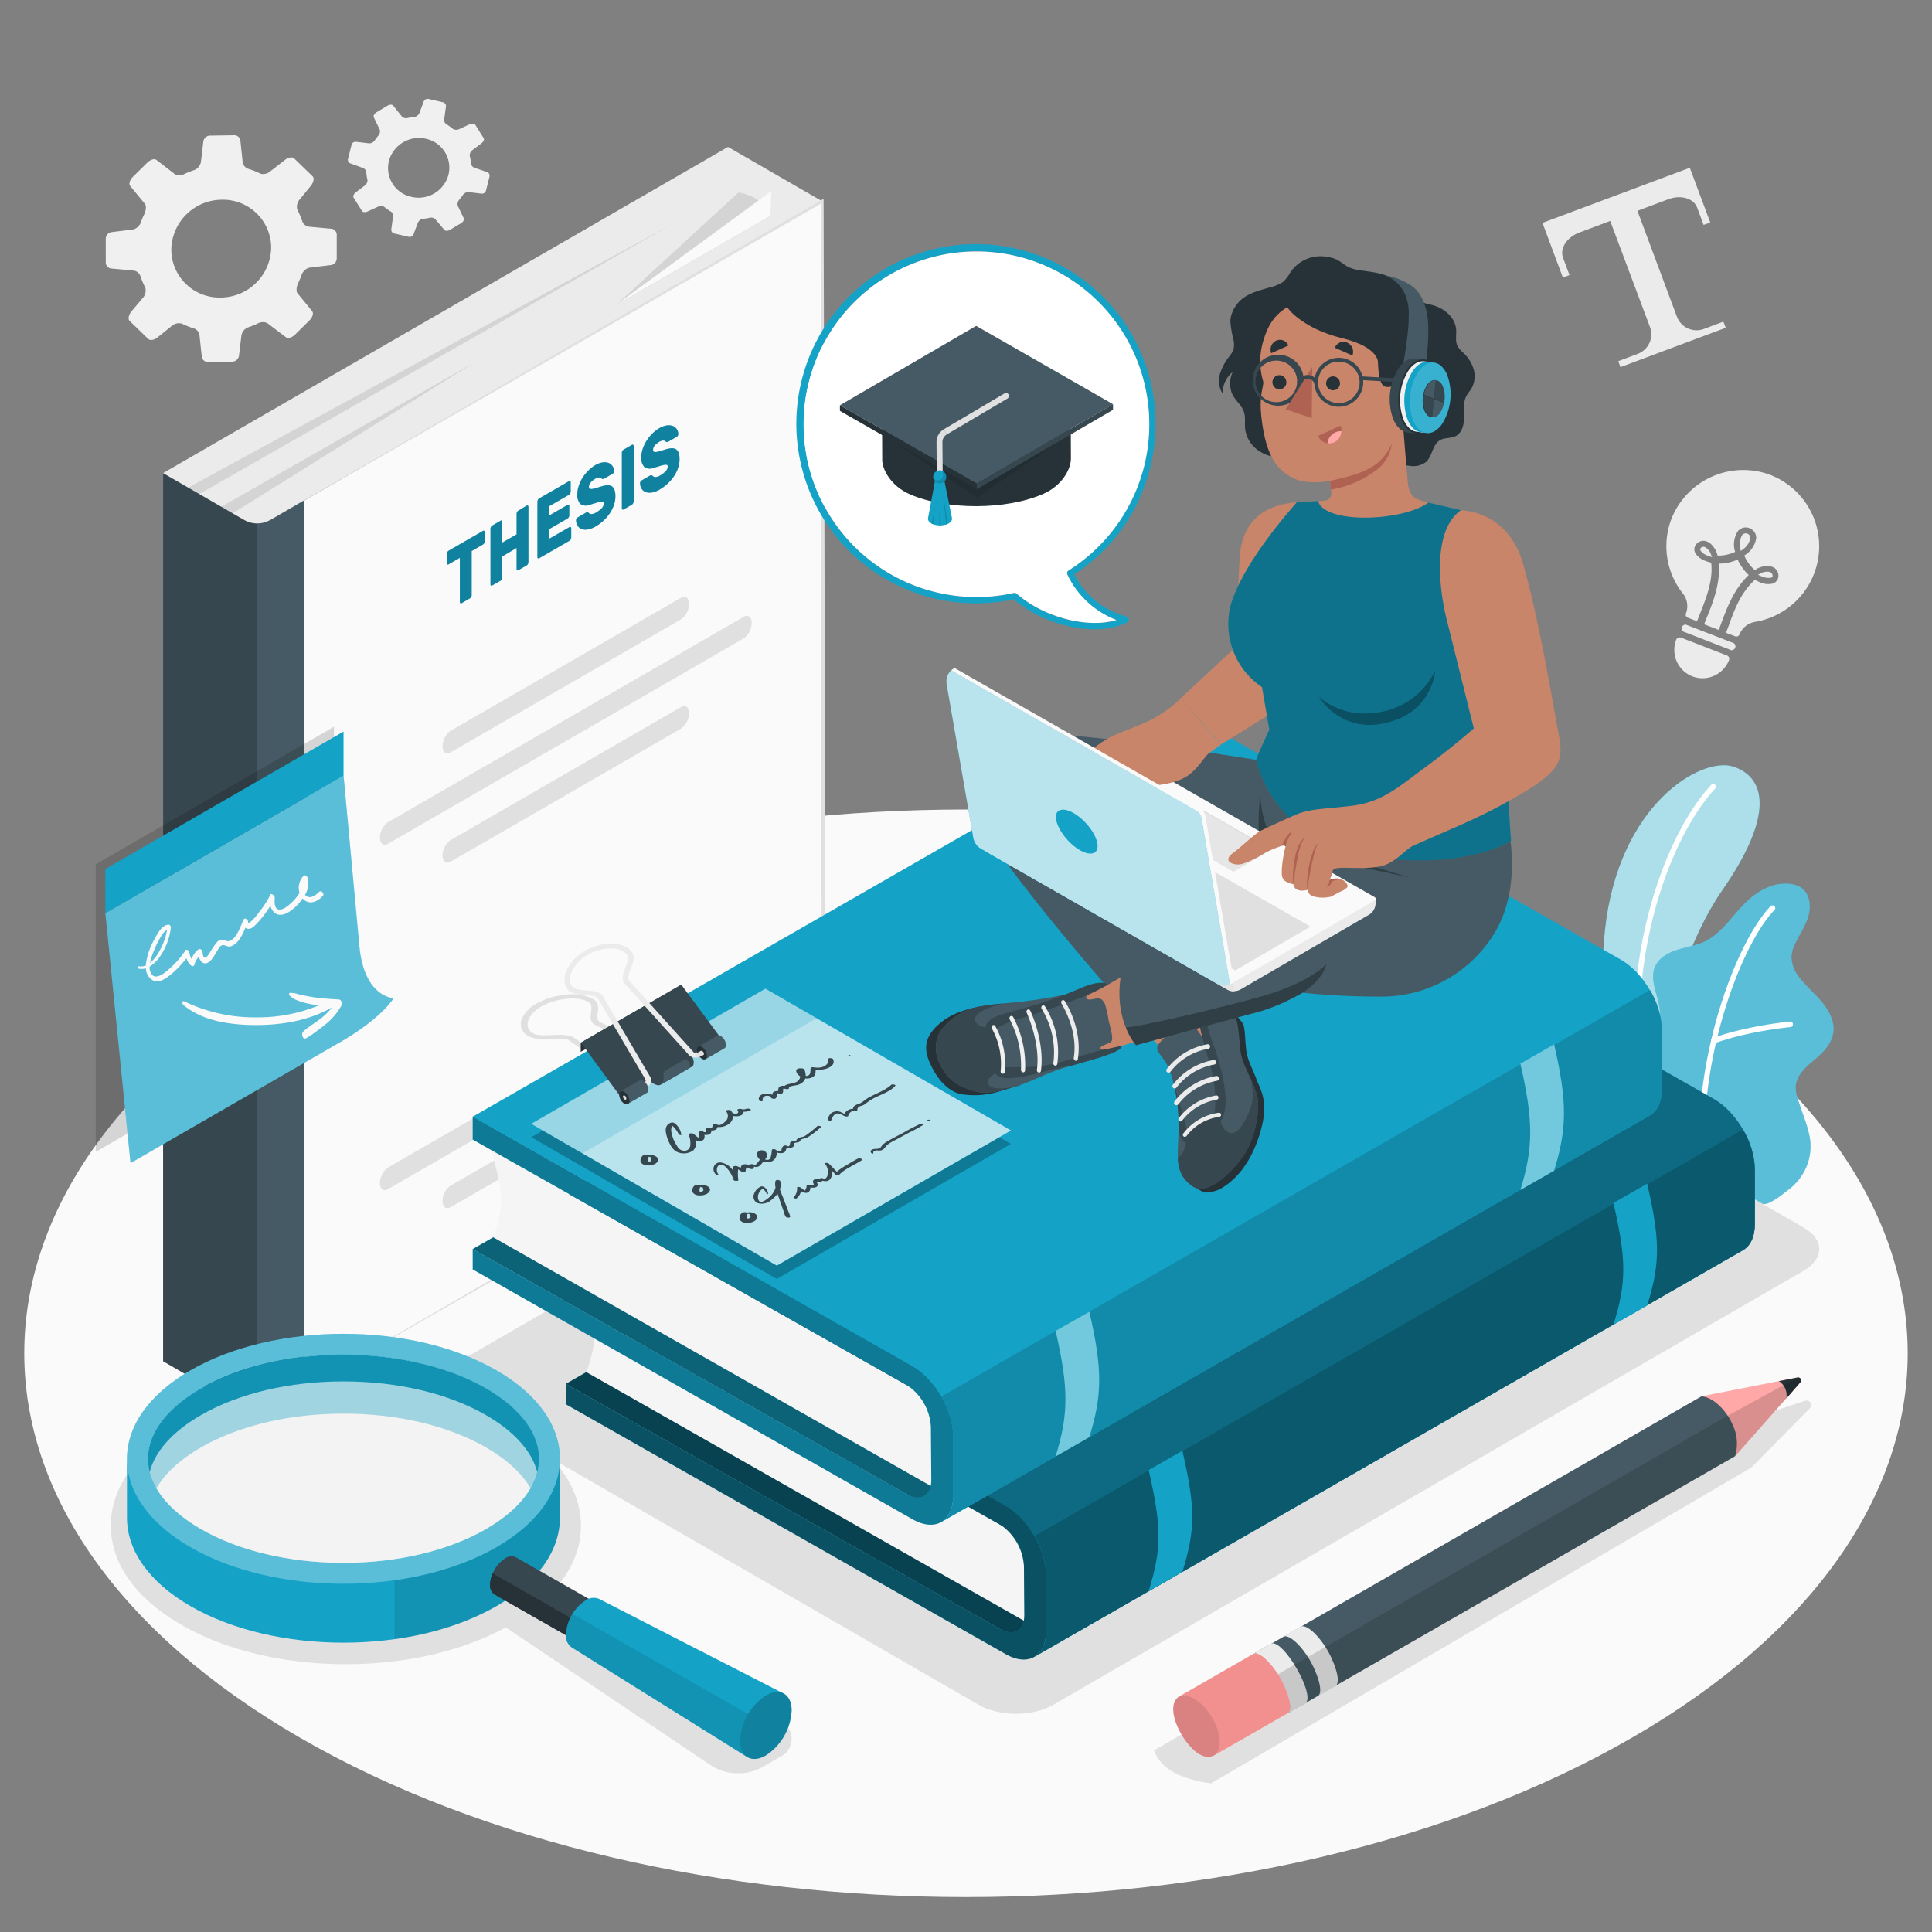 <svg xmlns="http://www.w3.org/2000/svg" viewBox="0 0 500 500"><rect x="0" y="0" width="500" height="500" fill="#808080" stroke="none"/><g id="freepik--Floor--inject-29"><path id="freepik--floor--inject-29" d="M77.66,250.73c-95.18,55-95.17,144,0,199s249.49,54.95,344.67,0,95.17-144,0-199S172.84,195.78,77.66,250.73Z" style="fill:#fafafa"></path></g><g id="freepik--Plant--inject-29"><g id="freepik--Plants--inject-29"><path d="M429.61,296.24l-10.5-6.07s-6.25-26-3.76-49.34c3.5-32.86,25.13-45.22,33.35-42.39s10.61,12.4-3,32C437.67,242,427.81,266,429.61,296.24Z" style="fill:#14A3C7"></path><g style="opacity:0.65"><path d="M429.61,296.24l-10.5-6.07s-6.25-26-3.76-49.34c3.5-32.86,25.13-45.22,33.35-42.39s10.61,12.4-3,32C437.67,242,427.81,266,429.61,296.24Z" style="fill:#fff"></path></g><path d="M425.26,283.48h.1a.73.73,0,0,0,.58-.85c-5.76-30.31,4.83-64.36,17.94-78.53a.74.74,0,0,0,0-1,.73.73,0,0,0-1,0c-13.35,14.43-24.15,49-18.3,79.79A.72.72,0,0,0,425.26,283.48Z" style="fill:#fff"></path><path d="M456,311.5c1.57.8,5.74-2.77,6.9-3.64a14.48,14.48,0,0,0,4.56-5.8,13.63,13.63,0,0,0,.8-8.25,32.05,32.05,0,0,0-1.25-4.3c-.48-1.39-1-2.78-1.43-4.17a10.72,10.72,0,0,1-.84-4.23c.23-2.91,2.69-5.06,4.94-6.93,2.48-2.06,5-4.75,4.85-8.23-.15-2.68-1.67-5.1-3.44-7.13s-3.84-3.78-5.45-5.93a8.54,8.54,0,0,1-2-5.32,8.93,8.93,0,0,1,1-3.44c1.11-2.33,2.63-4.49,3.36-7s.45-5.5-1.54-7.15c-1.63-1.35-4-1.43-6.06-1.19a14,14,0,0,0-5.48,2.24c-5.37,3.35-8.19,10.06-13.93,12.72-2.22,1-4.69,1.35-7,2.09s-4.67,2.07-5.65,4.3c-1.94,4.41,2.32,9.51,1,14.15-1.14,4.1-5,5.85-7,9.6a8.59,8.59,0,0,0-.77,5.34,25.47,25.47,0,0,0,2.68,8.82,79.36,79.36,0,0,0,5.31,8.15S455.8,311.38,456,311.5Z" style="fill:#14A3C7"></path><g style="opacity:0.3"><path d="M456,311.5c1.57.8,5.74-2.77,6.9-3.64a14.48,14.48,0,0,0,4.56-5.8,13.63,13.63,0,0,0,.8-8.25,32.05,32.05,0,0,0-1.25-4.3c-.48-1.39-1-2.78-1.43-4.17a10.72,10.72,0,0,1-.84-4.23c.23-2.91,2.69-5.06,4.94-6.93,2.48-2.06,5-4.75,4.85-8.23-.15-2.68-1.67-5.1-3.44-7.13s-3.84-3.78-5.45-5.93a8.54,8.54,0,0,1-2-5.32,8.93,8.93,0,0,1,1-3.44c1.11-2.33,2.63-4.49,3.36-7s.45-5.5-1.54-7.15c-1.63-1.35-4-1.43-6.06-1.19a14,14,0,0,0-5.48,2.24c-5.37,3.35-8.19,10.06-13.93,12.72-2.22,1-4.69,1.35-7,2.09s-4.67,2.07-5.65,4.3c-1.94,4.41,2.32,9.51,1,14.15-1.14,4.1-5,5.85-7,9.6a8.59,8.59,0,0,0-.77,5.34,25.47,25.47,0,0,0,2.68,8.82,79.36,79.36,0,0,0,5.31,8.15S455.8,311.38,456,311.5Z" style="fill:#fff"></path></g><path d="M440.84,303.58h0a.69.69,0,0,0,.63-.75c-2.51-27.26,8.83-58.06,17.75-67.3a.68.68,0,0,0,0-1,.69.69,0,0,0-1,0c-9.1,9.42-20.68,40.74-18.13,68.38A.69.69,0,0,0,440.84,303.58Z" style="fill:#fff"></path><path d="M443.55,270a.79.79,0,0,0,.2,0c8.64-3.16,19.55-4.19,19.66-4.2A.68.68,0,0,0,464,265a.67.67,0,0,0-.75-.62c-.11,0-11.2,1.06-20,4.28a.69.69,0,0,0-.41.88A.7.7,0,0,0,443.55,270Z" style="fill:#fff"></path></g></g><g id="freepik--Shadows--inject-29"><path id="freepik--Shadow--inject-29" d="M191.06,458.91a12.28,12.28,0,0,0,6.06-1.49l4.57-2.63a5.14,5.14,0,0,0,0-9.51l-58.42-33.57c5.37-6,7.75-12.66,6.91-19.52-1.06-8.74-7.46-16.91-18-23C120.75,362.6,105.6,359,89.51,359s-31.23,3.64-42.65,10.23C35.14,376,28.68,385.06,28.68,394.83s6.46,18.86,18.18,25.63c11.42,6.6,26.57,10.23,42.64,10.23h0c15.49,0,30.14-3.38,41.4-9.53l53.35,35.89A12.55,12.55,0,0,0,191.06,458.91Z" style="fill:#e0e0e0"></path><path id="freepik--shadow--inject-29" d="M298.64,453c1.7,4.6,6.61,7.45,14.79,8.53L453.25,379.8l15.17-15.36a1.18,1.18,0,0,0-1.21-1.94l-27.91,9.24Z" style="fill:#e0e0e0"></path><path id="freepik--shadow--inject-29" d="M253.31,441.22,118.66,363.57c-5.31-3.07-5.31-8.05,0-11.12L312.94,240.07c5.32-3.07,13.94-3.07,19.25,0l134.64,77.65c5.32,3.07,5.32,8,0,11.12L272.56,441.22C267.24,444.29,258.62,444.29,253.31,441.22Z" style="fill:#e0e0e0"></path></g><g id="freepik--light-bulb--inject-29"><g id="freepik--Bulb--inject-29"><path d="M447.52,168.06l-11.91-4.62a1,1,0,0,1,.69-1.79l11.92,4.62a1,1,0,1,1-.7,1.79Z" style="fill:#ebebeb"></path><path d="M438,175.05a7.35,7.35,0,0,1-4.19-9.51A1,1,0,0,1,435,165l11.91,4.62a.94.94,0,0,1,.55,1.24A7.36,7.36,0,0,1,438,175.05Z" style="fill:#ebebeb"></path><path d="M469.47,148.5a19.78,19.78,0,0,0-12.21-25.91,20,20,0,0,0-24.55,11.33,19.71,19.71,0,0,0,2.8,19.66,5.22,5.22,0,0,1,.81,5.17.86.86,0,0,0,0,.65.89.89,0,0,0,.49.46l1.16.44,1.23.47c.23-.61.57-1.49.73-1.88,1.34-3.36,2.73-6.83,3-10.69a15.3,15.3,0,0,0-.08-2.59,9.87,9.87,0,0,1-1.47-.44,5.77,5.77,0,0,1-1.81-1.06,4.11,4.11,0,0,1-.63-.7,2,2,0,0,1,0-2.51,2.37,2.37,0,0,1,2.84-.74,3,3,0,0,1,1,.62,6.13,6.13,0,0,1,1.73,3,9.17,9.17,0,0,0,3-.39,9.63,9.63,0,0,0,1.54-.57,6.28,6.28,0,0,1,.72-5.36,2.63,2.63,0,0,1,3-.77,3.12,3.12,0,0,1,.84.52,2.58,2.58,0,0,1,.89,2.1,6.35,6.35,0,0,1-3.08,4.45,9.64,9.64,0,0,0,.75,1.45A9.1,9.1,0,0,0,454,147.4l.17.15a5.19,5.19,0,0,1,4.47-.86,3,3,0,0,1,.81.48,2.42,2.42,0,0,1,.8,2,2.08,2.08,0,0,1-1.69,1.9,5.16,5.16,0,0,1-3-.34,11.57,11.57,0,0,1-1.37-.68,17.21,17.21,0,0,0-1.8,1.87c-2.45,3-3.76,6.55-5,10-.13.36-.47,1.25-.7,1.85l1.24.47,1.13.44a.87.87,0,0,0,1.12-.48,5.26,5.26,0,0,1,4.07-3.26A19.9,19.9,0,0,0,469.47,148.5Zm-26.67-5a3.24,3.24,0,0,0-1.55-1.9.91.91,0,0,0-1.13.27.62.62,0,0,0,.06.74,3.91,3.91,0,0,0,1.78,1.2l.43.16.7.23Zm2.72,17.65c1.26-3.38,2.68-7.22,5.35-10.49a17,17,0,0,1,1.71-1.84,12.56,12.56,0,0,1-2.87-4,12.15,12.15,0,0,1-1.63.58,11.34,11.34,0,0,1-3.22.46,16.23,16.23,0,0,1,0,2.52c-.26,4.34-1.85,8.25-3.13,11.4-.14.34-.47,1.18-.69,1.79l3.77,1.45ZM453,139.25a1.2,1.2,0,0,0-2.1-.81,4.66,4.66,0,0,0-.49,3.6l.08.56.46-.35A4.67,4.67,0,0,0,453,139.25Zm5.73,9.8a1,1,0,0,0-.67-1,3.21,3.21,0,0,0-2.43.37l-.67.32.67.31.41.16a4.11,4.11,0,0,0,2.14.32C458.35,149.54,458.74,149.44,458.77,149.05Z" style="fill:#ebebeb"></path></g></g><g id="freepik--Text--inject-29"><path id="freepik--text--inject-29" d="M399.19,57.68l5.28,14.16,1.71-.66-1.67-4.47c-.9-2.4,1-5.33,4.21-6.53l8-3L427,84.6a5.41,5.41,0,0,1-3.2,7l-5,1.87.57,1.54,27.26-10.18L446,83.25l-5,1.87A5.42,5.42,0,0,1,434,82L423.76,54.56l8-3c3.22-1.21,6.56-.23,7.46,2.17l1.67,4.47,1.72-.62-5.29-14.16Z" style="fill:#ebebeb"></path></g><g id="freepik--Gears--inject-29"><g id="freepik--gears--inject-29"><path id="freepik--Gear--inject-29" d="M126.13,44.56l-3.46-1.19a1.36,1.36,0,0,1-.79-1.1,12.07,12.07,0,0,0-.32-2,1.76,1.76,0,0,1,.81-1.5l2.18-1.64c.56-.42.84-1,.62-1.38L123,32.29c-.22-.34-.87-.39-1.47-.12l-2.64,1.22a1.73,1.73,0,0,1-1.62,0,13.1,13.1,0,0,0-1.77-1.25,1.34,1.34,0,0,1-.54-1.27l.45-3.29a1,1,0,0,0-.69-1.09l-3.92-.9a1.12,1.12,0,0,0-1.18.79l-1.09,2.89a1.68,1.68,0,0,1-1.32,1,12.88,12.88,0,0,0-1.65.26,1.65,1.65,0,0,1-1.49-.3l-2.32-2.91c-.25-.32-.92-.29-1.51.06l-2.77,1.66c-.58.35-.91.93-.74,1.3l1.59,3.3a1.79,1.79,0,0,1-.52,1.59c-.26.32-.51.66-.75,1a1.79,1.79,0,0,1-1.47.88l-3.5-.42a1.08,1.08,0,0,0-1.11.84l-.89,3.52a1,1,0,0,0,.52,1.2L94,43.5a1.31,1.31,0,0,1,.79,1.09,12.85,12.85,0,0,0,.32,2,1.76,1.76,0,0,1-.81,1.51l-2.17,1.64c-.56.42-.84,1-.63,1.38l2.19,3.48c.21.34.87.4,1.46.12l2.64-1.21a1.7,1.7,0,0,1,1.62,0,13.76,13.76,0,0,0,1.77,1.25,1.37,1.37,0,0,1,.54,1.28l-.45,3.28a1,1,0,0,0,.69,1.09l3.93.9a1.1,1.1,0,0,0,1.17-.78l1.09-2.9a1.7,1.7,0,0,1,1.32-1,13.3,13.3,0,0,0,1.66-.25,1.6,1.6,0,0,1,1.49.3L115,59.51c.25.31.93.28,1.51-.07l2.77-1.65c.59-.35.92-.93.74-1.3l-1.59-3.31a1.86,1.86,0,0,1,.52-1.59,10.43,10.43,0,0,0,.75-1,1.86,1.86,0,0,1,1.48-.89l3.5.42a1.07,1.07,0,0,0,1.1-.84l.89-3.52A1,1,0,0,0,126.13,44.56Zm-10.06.64a8,8,0,0,1-9.61,5.74,7.62,7.62,0,0,1-5.81-9.28,8.05,8.05,0,0,1,9.61-5.74A7.64,7.64,0,0,1,116.07,45.2Z" style="fill:#f0f0f0"></path><path id="freepik--gear--inject-29" d="M85.9,59.21l-6-.55a2.17,2.17,0,0,1-1.68-1.43,21,21,0,0,0-1.28-3,2.89,2.89,0,0,1,.7-2.7l2.81-3.45c.72-.89.93-2,.46-2.44L76.13,41c-.47-.46-1.53-.29-2.37.38L70,44.3a2.81,2.81,0,0,1-2.57.66,20.84,20.84,0,0,0-3.29-1.3,2.2,2.2,0,0,1-1.35-1.81l-.57-5.39A1.6,1.6,0,0,0,60.74,35l-6.58.1a1.83,1.83,0,0,0-1.56,1.71l-.59,5A2.77,2.77,0,0,1,50.31,44,24.47,24.47,0,0,0,47.78,45a2.68,2.68,0,0,1-2.48.11l-4.81-3.72c-.52-.4-1.58-.09-2.37.7l-3.75,3.7c-.79.78-1.09,1.84-.67,2.35l3.81,4.63c.42.51.28,1.72-.2,2.72-.3.62-.56,1.25-.8,1.89a3,3,0,0,1-2,2l-5.72.7a1.76,1.76,0,0,0-1.42,1.76l0,5.94a1.61,1.61,0,0,0,1.28,1.7l6,.55a2.19,2.19,0,0,1,1.69,1.43,19.85,19.85,0,0,0,1.27,3,2.89,2.89,0,0,1-.7,2.7L34,80.61c-.72.89-.93,2-.45,2.44l4.82,4.68c.47.46,1.53.29,2.37-.38l3.72-3A2.82,2.82,0,0,1,47,83.73a20.58,20.58,0,0,0,3.3,1.3,2.21,2.21,0,0,1,1.34,1.81l.57,5.39a1.6,1.6,0,0,0,1.52,1.46l6.58-.1a1.83,1.83,0,0,0,1.56-1.71l.6-5a2.76,2.76,0,0,1,1.7-2.15,22.29,22.29,0,0,0,2.52-1,2.7,2.7,0,0,1,2.49-.11L74,87.28c.52.4,1.58.09,2.38-.7l3.74-3.7c.79-.78,1.09-1.84.67-2.35L77,75.9c-.42-.51-.28-1.72.2-2.72a19.44,19.44,0,0,0,.8-1.89,3,3,0,0,1,2-2l5.72-.7a1.77,1.77,0,0,0,1.43-1.76l0-5.93A1.63,1.63,0,0,0,85.9,59.21ZM70.18,64.15A13.14,13.14,0,0,1,57.17,77,12.46,12.46,0,0,1,44.33,64.55a13.14,13.14,0,0,1,13-12.86A12.46,12.46,0,0,1,70.18,64.15Z" style="fill:#f0f0f0"></path></g></g><g id="freepik--Thesis--inject-29"><g id="freepik--thesis--inject-29"><path d="M66.56,136.52V365.28a7,7,0,0,1-3.29-.83l-.08,0-.1-.06L42.21,352.29h0l0-229.83L63.24,134.6l3.31,1.91h0Z" style="fill:#e0e0e0"></path><polygon points="188.41 38.02 42.18 122.45 66.55 136.52 212.79 52.09 188.41 38.02" style="fill:#ebebeb"></polygon><path d="M213.1,281.78,78.74,359.32l-8.72,5a6.88,6.88,0,0,1-3.46.93V136.52h0l2.78-1.61.59-.35h0l.06,0,8.72-5L212.79,52.09Z" style="fill:#fafafa"></path><polygon points="66.55 136.52 66.56 136.52 66.56 136.52 139.54 94.07 212.6 51.77 213.15 51.46 213.15 52.09 213.44 166.93 213.46 281.78 213.46 281.99 213.28 282.09 141.69 323.29 70.02 364.35 141.43 322.84 212.92 281.47 212.74 281.78 212.44 166.94 212.42 52.09 212.97 52.41 139.8 94.53 66.56 136.52 66.56 136.52 66.55 136.52" style="fill:#e0e0e0"></polygon><polygon points="58.03 244.94 60.2 132.85 122.81 93.78 57.26 131.15 58.03 244.94" style="opacity:0.1"></polygon><polygon points="51.37 273.79 51.55 127.86 174.42 57.75 48.68 126.2 51.37 273.79" style="opacity:0.1"></polygon><path d="M199,55c.28.54.42.86.42.86L159.36,79l31.76-29.2C195.15,50.54,197.63,52.38,199,55Z" style="opacity:0.1"></path><polygon points="159.36 78.95 199.38 55.84 199.62 49.45 159.36 78.95" style="fill:#fafafa"></polygon><path d="M125,137.38a.27.27,0,0,1,.32,0,.4.4,0,0,1,.13.34v2.35a1.07,1.07,0,0,1-.13.5.79.79,0,0,1-.32.35l-2.92,1.69V154a1.07,1.07,0,0,1-.13.5.9.9,0,0,1-.31.35l-2.18,1.26a.25.25,0,0,1-.31,0,.39.39,0,0,1-.14-.34V144.37l-2.92,1.69a.25.25,0,0,1-.31,0,.39.39,0,0,1-.13-.34v-2.34a1,1,0,0,1,.13-.5.87.87,0,0,1,.31-.36Z" style="fill:#14A3C7"></path><path d="M136.31,130.84a.25.25,0,0,1,.31,0,.39.39,0,0,1,.14.34v14.29a1.08,1.08,0,0,1-.14.5.87.87,0,0,1-.31.36l-2.18,1.25a.27.27,0,0,1-.31,0,.41.41,0,0,1-.13-.35v-5.42L130,144v5.42a1.07,1.07,0,0,1-.13.5.87.87,0,0,1-.31.36l-2.18,1.25a.27.27,0,0,1-.31,0,.41.41,0,0,1-.14-.36V136.85a1.08,1.08,0,0,1,.14-.5.9.9,0,0,1,.31-.35l2.18-1.26a.25.25,0,0,1,.31,0,.39.39,0,0,1,.13.34v5.33l3.69-2.12V133a1,1,0,0,1,.13-.49.87.87,0,0,1,.31-.36Z" style="fill:#14A3C7"></path><path d="M147.39,136.39a.27.27,0,0,1,.31,0,.42.42,0,0,1,.14.35v2.34a1.05,1.05,0,0,1-.14.5.8.8,0,0,1-.31.36l-7.86,4.54a.27.27,0,0,1-.32,0,.39.39,0,0,1-.13-.34V129.84a1.07,1.07,0,0,1,.13-.5.94.94,0,0,1,.32-.36l7.73-4.46a.25.25,0,0,1,.31,0,.39.39,0,0,1,.13.34v2.35a1,1,0,0,1-.13.49.87.87,0,0,1-.31.36L142.15,131v2.39l4.74-2.74a.27.27,0,0,1,.32,0,.39.39,0,0,1,.13.34v2.34a1,1,0,0,1-.13.5.88.88,0,0,1-.32.36l-4.74,2.74v2.48Z" style="fill:#14A3C7"></path><path d="M154.06,120.37a5.35,5.35,0,0,1,1.95-.71,3,3,0,0,1,1.53.16,2.18,2.18,0,0,1,1,.83,2.43,2.43,0,0,1,.39,1.27.89.89,0,0,1-.11.4.62.62,0,0,1-.24.28l-2.18,1.26a.63.63,0,0,1-.37.12.57.57,0,0,1-.29-.09l-.16-.13a.84.84,0,0,0-.3-.15,1.39,1.39,0,0,0-.5,0,2.68,2.68,0,0,0-.73.3,5.91,5.91,0,0,0-.61.41,3.84,3.84,0,0,0-.51.47,2.37,2.37,0,0,0-.37.56,1.52,1.52,0,0,0-.14.63.58.58,0,0,0,.16.46.73.73,0,0,0,.53.1,4.4,4.4,0,0,0,1-.2l1.52-.46a5.9,5.9,0,0,1,1.6-.3,1.92,1.92,0,0,1,1.13.28,1.69,1.69,0,0,1,.68.94,5.08,5.08,0,0,1,.23,1.67,6.87,6.87,0,0,1-.38,2.23,9.52,9.52,0,0,1-1.07,2.14,10.8,10.8,0,0,1-1.63,1.9,11.29,11.29,0,0,1-2.05,1.51,5.8,5.8,0,0,1-2.06.79,3.2,3.2,0,0,1-1.6-.12,2.14,2.14,0,0,1-1-.87,2.64,2.64,0,0,1-.4-1.43.89.89,0,0,1,.11-.4.62.62,0,0,1,.24-.28l2.17-1.26a.82.82,0,0,1,.37-.13.42.42,0,0,1,.26.08,1.83,1.83,0,0,1,.2.17,1,1,0,0,0,.36.2,1.12,1.12,0,0,0,.56,0,2.4,2.4,0,0,0,.84-.33,6.71,6.71,0,0,0,1.47-1.1,1.79,1.79,0,0,0,.59-1.26.42.42,0,0,0-.22-.43,1.27,1.27,0,0,0-.64,0,7.24,7.24,0,0,0-1.11.27c-.45.14-1,.3-1.58.47a2.59,2.59,0,0,1-2.5-.18,3.38,3.38,0,0,1-.79-2.59,6.69,6.69,0,0,1,.33-2,9.49,9.49,0,0,1,.93-2.07,10.64,10.64,0,0,1,1.49-1.9A9,9,0,0,1,154.06,120.37Z" style="fill:#14A3C7"></path><path d="M161.38,131.85a.27.27,0,0,1-.32,0,.4.4,0,0,1-.13-.34V117.23a1,1,0,0,1,.13-.5.82.82,0,0,1,.32-.36l2.17-1.25a.26.26,0,0,1,.31,0,.4.4,0,0,1,.14.34v14.29a1.05,1.05,0,0,1-.14.5.8.8,0,0,1-.31.36Z" style="fill:#14A3C7"></path><path d="M170.63,110.81a5.21,5.21,0,0,1,2-.72,3.05,3.05,0,0,1,1.54.16,2.18,2.18,0,0,1,1,.83,2.43,2.43,0,0,1,.38,1.27.89.89,0,0,1-.11.4.62.62,0,0,1-.24.28L173,114.29a.82.82,0,0,1-.37.13.71.71,0,0,1-.3-.1l-.15-.13a.9.9,0,0,0-.31-.15,1.39,1.39,0,0,0-.5,0,2.68,2.68,0,0,0-.73.3,6.34,6.34,0,0,0-.6.41,4,4,0,0,0-.52.47,2.06,2.06,0,0,0-.36.56,1.38,1.38,0,0,0-.14.63.58.58,0,0,0,.15.46.81.81,0,0,0,.54.11,5.29,5.29,0,0,0,1-.21l1.53-.46a5.91,5.91,0,0,1,1.59-.3,2,2,0,0,1,1.14.28,1.83,1.83,0,0,1,.68.94,5.11,5.11,0,0,1,.22,1.67,6.87,6.87,0,0,1-.38,2.23,9.12,9.12,0,0,1-1.07,2.14,11.25,11.25,0,0,1-3.67,3.41,5.87,5.87,0,0,1-2.06.79,3.08,3.08,0,0,1-1.6-.12,2.21,2.21,0,0,1-1.06-.87,2.7,2.7,0,0,1-.39-1.43.88.88,0,0,1,.1-.4.69.69,0,0,1,.24-.28l2.18-1.26a.75.75,0,0,1,.36-.13.56.56,0,0,1,.27.08l.2.17a1,1,0,0,0,.35.2,1.15,1.15,0,0,0,.57,0,2.17,2.17,0,0,0,.84-.33,6.56,6.56,0,0,0,1.46-1.1,1.73,1.73,0,0,0,.59-1.26q0-.33-.21-.42a1.19,1.19,0,0,0-.65,0,6.89,6.89,0,0,0-1.1.27c-.45.14-1,.3-1.59.47a2.56,2.56,0,0,1-2.49-.18,3.34,3.34,0,0,1-.79-2.59,6.66,6.66,0,0,1,.32-2,9.25,9.25,0,0,1,.94-2.06,10.3,10.3,0,0,1,1.48-1.91A8.64,8.64,0,0,1,170.63,110.81Z" style="fill:#14A3C7"></path><g style="opacity:0.2"><path d="M125,137.38a.27.27,0,0,1,.32,0,.4.4,0,0,1,.13.34v2.35a1.07,1.07,0,0,1-.13.5.79.79,0,0,1-.32.35l-2.92,1.69V154a1.07,1.07,0,0,1-.13.5.9.9,0,0,1-.31.35l-2.18,1.26a.25.25,0,0,1-.31,0,.39.39,0,0,1-.14-.34V144.37l-2.92,1.69a.25.25,0,0,1-.31,0,.39.39,0,0,1-.13-.34v-2.34a1,1,0,0,1,.13-.5.87.87,0,0,1,.31-.36Z"></path><path d="M136.31,130.84a.25.25,0,0,1,.31,0,.39.39,0,0,1,.14.34v14.29a1.08,1.08,0,0,1-.14.5.87.87,0,0,1-.31.36l-2.18,1.25a.27.27,0,0,1-.31,0,.41.41,0,0,1-.13-.35v-5.42L130,144v5.42a1.07,1.07,0,0,1-.13.5.87.87,0,0,1-.31.36l-2.18,1.25a.27.27,0,0,1-.31,0,.41.41,0,0,1-.14-.36V136.85a1.08,1.08,0,0,1,.14-.5.9.9,0,0,1,.31-.35l2.18-1.26a.25.25,0,0,1,.31,0,.39.39,0,0,1,.13.34v5.33l3.69-2.12V133a1,1,0,0,1,.13-.49.87.87,0,0,1,.31-.36Z"></path><path d="M147.39,136.39a.27.27,0,0,1,.31,0,.42.42,0,0,1,.14.35v2.34a1.05,1.05,0,0,1-.14.5.8.8,0,0,1-.31.36l-7.86,4.54a.27.27,0,0,1-.32,0,.39.39,0,0,1-.13-.34V129.84a1.07,1.07,0,0,1,.13-.5.94.94,0,0,1,.32-.36l7.73-4.46a.25.25,0,0,1,.31,0,.39.39,0,0,1,.13.34v2.35a1,1,0,0,1-.13.49.87.87,0,0,1-.31.36L142.15,131v2.39l4.74-2.74a.27.27,0,0,1,.32,0,.39.39,0,0,1,.13.34v2.34a1,1,0,0,1-.13.5.88.88,0,0,1-.32.36l-4.74,2.74v2.48Z"></path><path d="M154.06,120.37a5.35,5.35,0,0,1,1.95-.71,3,3,0,0,1,1.53.16,2.18,2.18,0,0,1,1,.83,2.43,2.43,0,0,1,.39,1.27.89.89,0,0,1-.11.4.62.62,0,0,1-.24.28l-2.18,1.26a.63.63,0,0,1-.37.12.57.57,0,0,1-.29-.09l-.16-.13a.84.84,0,0,0-.3-.15,1.39,1.39,0,0,0-.5,0,2.68,2.68,0,0,0-.73.3,5.91,5.91,0,0,0-.61.41,3.84,3.84,0,0,0-.51.47,2.37,2.37,0,0,0-.37.56,1.52,1.52,0,0,0-.14.63.58.58,0,0,0,.16.46.73.73,0,0,0,.53.1,4.4,4.4,0,0,0,1-.2l1.52-.46a5.9,5.9,0,0,1,1.6-.3,1.92,1.92,0,0,1,1.13.28,1.69,1.69,0,0,1,.68.94,5.08,5.08,0,0,1,.23,1.67,6.87,6.87,0,0,1-.38,2.23,9.52,9.52,0,0,1-1.07,2.14,10.8,10.8,0,0,1-1.63,1.9,11.29,11.29,0,0,1-2.05,1.51,5.8,5.8,0,0,1-2.06.79,3.2,3.2,0,0,1-1.6-.12,2.14,2.14,0,0,1-1-.87,2.64,2.64,0,0,1-.4-1.43.89.89,0,0,1,.11-.4.62.62,0,0,1,.24-.28l2.17-1.26a.82.82,0,0,1,.37-.13.42.42,0,0,1,.26.08,1.83,1.83,0,0,1,.2.17,1,1,0,0,0,.36.2,1.12,1.12,0,0,0,.56,0,2.4,2.4,0,0,0,.84-.33,6.71,6.71,0,0,0,1.47-1.1,1.79,1.79,0,0,0,.59-1.26.42.42,0,0,0-.22-.43,1.27,1.27,0,0,0-.64,0,7.24,7.24,0,0,0-1.11.27c-.45.14-1,.3-1.58.47a2.59,2.59,0,0,1-2.5-.18,3.38,3.38,0,0,1-.79-2.59,6.69,6.69,0,0,1,.33-2,9.49,9.49,0,0,1,.93-2.07,10.64,10.64,0,0,1,1.49-1.9A9,9,0,0,1,154.06,120.37Z"></path><path d="M161.38,131.85a.27.27,0,0,1-.32,0,.4.4,0,0,1-.13-.34V117.23a1,1,0,0,1,.13-.5.82.82,0,0,1,.32-.36l2.17-1.25a.26.26,0,0,1,.31,0,.4.4,0,0,1,.14.34v14.29a1.05,1.05,0,0,1-.14.5.8.8,0,0,1-.31.36Z"></path><path d="M170.63,110.81a5.21,5.21,0,0,1,2-.72,3.05,3.05,0,0,1,1.54.16,2.18,2.18,0,0,1,1,.83,2.43,2.43,0,0,1,.38,1.27.89.89,0,0,1-.11.4.62.62,0,0,1-.24.28L173,114.29a.82.82,0,0,1-.37.13.71.71,0,0,1-.3-.1l-.15-.13a.9.9,0,0,0-.31-.15,1.39,1.39,0,0,0-.5,0,2.68,2.68,0,0,0-.73.3,6.34,6.34,0,0,0-.6.41,4,4,0,0,0-.52.47,2.06,2.06,0,0,0-.36.56,1.38,1.38,0,0,0-.14.63.58.58,0,0,0,.15.46.81.81,0,0,0,.54.11,5.29,5.29,0,0,0,1-.21l1.53-.46a5.91,5.91,0,0,1,1.59-.3,2,2,0,0,1,1.14.28,1.83,1.83,0,0,1,.68.94,5.11,5.11,0,0,1,.22,1.67,6.87,6.87,0,0,1-.38,2.23,9.12,9.12,0,0,1-1.07,2.14,11.25,11.25,0,0,1-3.67,3.41,5.87,5.87,0,0,1-2.06.79,3.08,3.08,0,0,1-1.6-.12,2.21,2.21,0,0,1-1.06-.87,2.7,2.7,0,0,1-.39-1.43.88.88,0,0,1,.1-.4.69.69,0,0,1,.24-.28l2.18-1.26a.75.75,0,0,1,.36-.13.56.56,0,0,1,.27.08l.2.17a1,1,0,0,0,.35.2,1.15,1.15,0,0,0,.57,0,2.17,2.17,0,0,0,.84-.33,6.56,6.56,0,0,0,1.46-1.1,1.73,1.73,0,0,0,.59-1.26q0-.33-.21-.42a1.19,1.19,0,0,0-.65,0,6.89,6.89,0,0,0-1.1.27c-.45.14-1,.3-1.59.47a2.56,2.56,0,0,1-2.49-.18,3.34,3.34,0,0,1-.79-2.59,6.66,6.66,0,0,1,.32-2,9.25,9.25,0,0,1,.94-2.06,10.3,10.3,0,0,1,1.48-1.91A8.64,8.64,0,0,1,170.63,110.81Z"></path></g><path d="M192.44,165.23l-92,53.13c-1.17.67-2.11,0-2.11-1.59h0a5,5,0,0,1,2.11-4l92-53.13c1.16-.67,2.1,0,2.1,1.59h0A5,5,0,0,1,192.44,165.23Z" style="fill:#e0e0e0"></path><path d="M176.22,188.58,116.64,223c-1.17.67-2.11,0-2.11-1.59h0a5,5,0,0,1,2.11-4L176.22,183c1.16-.67,2.1,0,2.1,1.59h0A5,5,0,0,1,176.22,188.58Z" style="fill:#e0e0e0"></path><path d="M192.44,254.61l-92,53.13c-1.17.67-2.11,0-2.11-1.59h0a5,5,0,0,1,2.11-4l92-53.13c1.16-.67,2.1,0,2.1,1.59h0A5,5,0,0,1,192.44,254.61Z" style="fill:#e0e0e0"></path><path d="M176.22,278l-59.58,34.41c-1.17.67-2.11-.05-2.11-1.59h0a5,5,0,0,1,2.11-4l59.58-34.4c1.16-.68,2.1,0,2.1,1.58h0A5,5,0,0,1,176.22,278Z" style="fill:#e0e0e0"></path><path d="M176.22,160.3l-59.58,34.4c-1.17.67-2.11,0-2.11-1.59h0a5,5,0,0,1,2.11-4l59.58-34.4c1.16-.67,2.1,0,2.1,1.59h0A5,5,0,0,1,176.22,160.3Z" style="fill:#e0e0e0"></path><path d="M66.56,357v8.31a7,7,0,0,1-3.29-.83l-.08,0-.1-.06L42.21,352.29h0l0-229.83,20.9,12.07a.8.8,0,0,0,.16.08,6.85,6.85,0,0,0,3.31.85V357Z" style="fill:#37474f"></path><path d="M78.74,129.48V359.32l-8.72,5a6.88,6.88,0,0,1-3.46.93V135.45a6.71,6.71,0,0,0,3.38-.89h0l.06,0Z" style="fill:#455a64"></path></g></g><g id="freepik--magnifying-glass--inject-29"><g id="freepik--magnifying-glass--inject-29"><path d="M32.86,377.53v15.25c0,8.28,5.47,16.55,16.41,22.87,21.87,12.63,57.35,12.63,79.23,0,10.94-6.32,16.41-14.59,16.41-22.87V377.53h0c0-8.28-5.47-16.56-16.41-22.87-21.88-12.63-57.35-12.63-79.23,0C38.33,361,32.86,369.25,32.86,377.53Zm106.63,0c0,6.62-4.87,13.08-13.7,18.18-9.77,5.64-22.88,8.75-36.91,8.75s-27.13-3.11-36.9-8.75c-8.84-5.1-13.7-11.56-13.7-18.18s4.86-13.08,13.7-18.18c9.77-5.64,22.87-8.75,36.9-8.75s27.14,3.11,36.91,8.75C134.62,364.45,139.49,370.91,139.49,377.53Z" style="fill:#14A3C7"></path><path d="M128.5,354.66c-21.88-12.63-57.35-12.63-79.23,0s-21.88,33.11,0,45.74,57.35,12.63,79.23,0S150.38,367.29,128.5,354.66Zm-2.71,41c-9.77,5.64-22.88,8.75-36.91,8.75s-27.13-3.11-36.9-8.75c-8.84-5.1-13.7-11.56-13.7-18.18s4.86-13.08,13.7-18.18c9.77-5.64,22.88-8.75,36.9-8.75s27.14,3.11,36.91,8.75c8.84,5.1,13.7,11.56,13.7,18.18S134.63,390.61,125.79,395.71Z" style="fill:#fff;opacity:0.3"></path><path d="M139.5,377.53a15,15,0,0,1-2.19,7.63c-2.22-3.85-6.14-7.46-11.52-10.56-9.77-5.64-22.88-8.75-36.91-8.75S61.75,369,52,374.6c-5.38,3.1-9.29,6.71-11.53,10.56a15.13,15.13,0,0,1-2.18-7.63c0-6.62,4.87-13.08,13.71-18.19,9.77-5.63,22.88-8.74,36.9-8.74s27.14,3.11,36.91,8.74C134.63,364.45,139.5,370.91,139.5,377.53Z" style="fill:#14A3C7"></path><path d="M139.5,377.53a15,15,0,0,1-2.19,7.63c-2.22-3.85-6.14-7.46-11.52-10.56-9.77-5.64-22.88-8.75-36.91-8.75S61.75,369,52,374.6c-5.38,3.1-9.29,6.71-11.53,10.56a15.13,15.13,0,0,1-2.18-7.63c0-6.62,4.87-13.08,13.71-18.19,9.77-5.63,22.88-8.74,36.9-8.74s27.14,3.11,36.91,8.74C134.63,364.45,139.5,370.91,139.5,377.53Z" style="opacity:0.1"></path><path d="M125.79,366.25c-9.77-5.64-22.88-8.74-36.91-8.74s-27.13,3.1-36.9,8.74c-7.29,4.21-11.87,9.34-13.25,14.73,1.38,5.39,6,10.52,13.25,14.73,9.77,5.64,22.88,8.75,36.9,8.75s27.14-3.11,36.91-8.75c7.29-4.21,11.87-9.34,13.25-14.73C137.66,375.59,133.08,370.46,125.79,366.25Z" style="fill:#fff;opacity:0.6"></path><path d="M102.09,409v15.24a73.21,73.21,0,0,0,26.4-8.56c10.95-6.32,16.42-14.6,16.42-22.88V377.53a19.47,19.47,0,0,0-.67-5h0c2.65,9.85-2.59,20.28-15.74,27.87C120.94,404.77,111.76,407.62,102.09,409Z" style="opacity:0.1"></path><path d="M126.83,410.11a8.69,8.69,0,0,1,3.9-6.82,2.78,2.78,0,0,1,2.76-.29h0l18.86,10.76h0a2.74,2.74,0,0,1,1.15,2.53,8.69,8.69,0,0,1-3.9,6.82,2.74,2.74,0,0,1-2.77.28h0L128,412.65h0A2.78,2.78,0,0,1,126.83,410.11Z" style="fill:#37474f"></path><path d="M128,412.65a2.78,2.78,0,0,1-1.17-2.54,7.38,7.38,0,0,1,.67-2.94l24.32,13.91a7.7,7.7,0,0,1-2.19,2.05,2.74,2.74,0,0,1-2.77.28L128,412.65Z" style="fill:#263238"></path><path d="M146.45,423.07a11.31,11.31,0,0,1,5.07-8.87,3.63,3.63,0,0,1,3.56-.39h0l0,0h0l47.71,24.47-9.34,16.49L148,426.38A3.61,3.61,0,0,1,146.45,423.07Z" style="fill:#14A3C7"></path><path d="M193.51,454.79,148,426.38a3.61,3.61,0,0,1-1.52-3.31,10.59,10.59,0,0,1,1.7-5.38l50.18,28.6Z" style="opacity:0.1"></path><path d="M198.23,454.29a14.77,14.77,0,0,0,6.65-11.63c0-4.27-3-6-6.71-3.84a14.8,14.8,0,0,0-6.65,11.63C191.53,454.72,194.54,456.44,198.23,454.29Z" style="fill:#14A3C7"></path><g style="opacity:0.2"><path d="M198.23,454.29a14.77,14.77,0,0,0,6.65-11.63c0-4.27-3-6-6.71-3.84a14.8,14.8,0,0,0-6.65,11.63C191.53,454.72,194.54,456.44,198.23,454.29Z"></path></g></g></g><g id="freepik--Pencil--inject-29"><g id="freepik--pencil--inject-29"><path d="M440.37,361.35l24.84-4.86a.77.77,0,0,1,.73,1.26l-16.86,19.09Z" style="fill:#ffa8a7"></path><path d="M465.94,357.75a.77.77,0,0,0-.73-1.26l-4.85.95h0a4.27,4.27,0,0,1,2,4l0,.43Z" style="fill:#263238"></path><path d="M333.23,443.41l2-1.16,2.45-1.4,111.36-64a11.29,11.29,0,0,0-.69-8.24c-1.76-3.94-5.18-7.06-8-7.24l-111.3,64L324.38,428C327.51,426.46,336.35,441.79,333.23,443.41Z" style="fill:#455a64"></path><path d="M341,439l4.53-2.61c1.34-.72.57-4-1-7.41-2.08-4.52-6.15-8.9-7.93-8l-3.35,1.92-1.18.71c1.78-.94,5.86,3.43,7.93,8,1.5,3.26,2.26,6.43,1.12,7.3h0A.27.27,0,0,1,341,439Z" style="fill:#ebebeb"></path><path d="M333.23,443.41l4.49-2.56c3.07-1.6-5.41-16.49-8.65-15.51a.73.73,0,0,0-.19.07l-4.5,2.62C327.51,426.46,336.35,441.79,333.23,443.41Z" style="fill:#ebebeb"></path><path d="M466.05,356.92l-.84-.43-18,9.86L330.76,433.28c-.17-.28-.32-.3-.43-.11,2.65,4.13,4.65,9.34,2.9,10.24l2-1.16,2.45-1.4,111.36-64h0l16.86-19.09A.72.72,0,0,0,466.05,356.92Z" style="opacity:0.15"></path><path d="M314.19,454.31l19-10.9c1.34-.69.6-4-.94-7.33-2.06-4.54-6.12-8.95-7.91-8.05h0L305.25,439c-3.79,2.19-.3,10.43,3.93,14.11C310.75,454.48,312.51,455.1,314.19,454.31Z" style="fill:#f28f8f"></path><path d="M315.32,448.4c-1.09-4.29-4.57-8.5-7.76-9.4a3.13,3.13,0,0,0-2.85.38c-2.87,2.66.46,10.23,4.47,13.71,1.54,1.36,3.27,2,4.91,1.26C315.52,453.51,316.07,451.31,315.32,448.4Z" style="opacity:0.1"></path></g></g><g id="freepik--Character--inject-29"><g id="freepik--Books--inject-29"><g id="freepik--Book--inject-29"><polygon points="146.42 358.16 265.83 425.59 449.21 320.36 329.81 252.92 146.42 358.16" style="fill:#14A3C7"></polygon><polygon points="146.42 358.16 265.83 425.59 449.21 320.36 329.81 252.92 146.42 358.16" style="opacity:0.6"></polygon><path d="M267.13,420.66,151.74,355.1c2.86-8.13,2.65-10.6-.6-21.43l114.69,64.89S267.91,398.41,267.13,420.66Z" style="fill:#f5f5f5"></path><path d="M260.23,389.67c5.82,3.34,10.54,11.47,10.54,18.15V422c0,6.69-4.72,9.39-10.54,6.05l-113.8-64.64v-5.25l112.36,63.42c3.49,2,6.32.38,6.31-3.63L265,405.32a13.91,13.91,0,0,0-6.34-10.89L146.43,331v-6Z" style="fill:#14A3C7"></path><path d="M260.23,389.67c5.82,3.34,10.54,11.47,10.54,18.15V422c0,6.69-4.72,9.39-10.54,6.05l-113.8-64.64v-5.25l112.36,63.42c3.49,2,6.32.38,6.31-3.63L265,405.32a13.91,13.91,0,0,0-6.34-10.89L146.43,331v-6Z" style="opacity:0.5"></path><path d="M146.43,325,329.81,219.81,443.6,284.44c5.82,3.34,10.54,11.48,10.55,18.15v14.19c0,3.33-1.17,5.68-3.09,6.78L267.68,428.79c1.91-1.1,3.08-3.45,3.09-6.78v-14.2c0-6.68-4.72-14.81-10.54-18.15Z" style="fill:#14A3C7"></path><path d="M146.43,325,329.81,219.81,443.6,284.44c5.82,3.34,10.54,11.48,10.55,18.15v14.19c0,3.33-1.17,5.68-3.09,6.78L267.68,428.79c1.91-1.1,3.08-3.45,3.09-6.78v-14.2c0-6.68-4.72-14.81-10.54-18.15Z" style="opacity:0.35"></path><path d="M267.7,397.49a21.36,21.36,0,0,1,3.08,10.32V422c0,3.33-1.18,5.68-3.09,6.78L451.06,323.56c1.92-1.1,3.08-3.45,3.09-6.78V302.59a21.48,21.48,0,0,0-3.09-10.32Z" style="fill:#14A3C7"></path><path d="M267.7,397.49a21.36,21.36,0,0,1,3.08,10.32V422c0,3.33-1.18,5.68-3.09,6.78L451.06,323.56c1.92-1.1,3.08-3.45,3.09-6.78V302.59a21.48,21.48,0,0,0-3.09-10.32Z" style="opacity:0.45"></path><path d="M426.29,306.33c3.41,14.84,3.37,20.64,0,31.53l-8.73,5c3.37-10.89,3.41-16.69,0-31.53Z" style="fill:#14A3C7"></path><path d="M306,375.45c3.42,14.84,3.37,20.45,0,31.33l-8.73,5c3.37-10.88,3.42-16.49,0-31.33Z" style="fill:#14A3C7"></path></g><g id="freepik--book--inject-29"><polygon points="122.33 323.27 241.74 390.7 425.12 285.47 305.72 218.03 122.33 323.27" style="fill:#14A3C7"></polygon><polygon points="122.33 323.27 241.74 390.7 425.12 285.47 305.72 218.03 122.33 323.27" style="opacity:0.4"></polygon><path d="M243,385.77,127.65,320.21c2.87-8.13,2.65-11.77-.59-22.6L241.74,362.5S243.83,363.52,243,385.77Z" style="fill:#f5f5f5"></path><path d="M236.15,353.61c5.82,3.34,10.54,11.47,10.54,18.15v15.35c0,6.69-4.72,9.39-10.55,6.05l-113.8-64.64v-5.25l112.36,63.42c3.49,2,6.32.38,6.32-3.63l-.1-13.8a13.93,13.93,0,0,0-6.33-10.89L122.34,294.92v-6Z" style="fill:#14A3C7"></path><path d="M236.15,353.61c5.82,3.34,10.54,11.47,10.54,18.15v15.35c0,6.69-4.72,9.39-10.55,6.05l-113.8-64.64v-5.25l112.36,63.42c3.49,2,6.32.38,6.32-3.63l-.1-13.8a13.93,13.93,0,0,0-6.33-10.89L122.34,294.92v-6Z" style="opacity:0.25"></path><path d="M122.34,289,305.72,183.75l113.8,64.63c5.81,3.34,10.54,11.47,10.54,18.15v15.36c0,3.33-1.17,5.68-3.09,6.78L243.59,393.9c1.92-1.1,3.08-3.45,3.09-6.78l0-15.37c0-6.68-4.73-14.81-10.54-18.15Z" style="fill:#14A3C7"></path><path d="M243.61,361.43a21.27,21.27,0,0,1,3.09,10.32l0,15.37c0,3.33-1.17,5.68-3.09,6.78L427,288.67c1.92-1.1,3.09-3.45,3.09-6.78V266.53A21.27,21.27,0,0,0,427,256.21Z" style="fill:#14A3C7"></path><path d="M243.61,361.43a21.27,21.27,0,0,1,3.09,10.32l0,15.37c0,3.33-1.17,5.68-3.09,6.78L427,288.67c1.92-1.1,3.09-3.45,3.09-6.78V266.53A21.27,21.27,0,0,0,427,256.21Z" style="opacity:0.15"></path><path d="M402.2,270.27c3.42,14.84,3.37,21.81,0,32.7l-8.73,5c3.37-10.89,3.42-17.86,0-32.7Z" style="fill:#14A3C7"></path><path d="M281.92,339.47c3.42,14.84,3.37,21.57,0,32.45l-8.73,5c3.37-10.89,3.42-17.65,0-32.49Z" style="fill:#14A3C7"></path><g style="opacity:0.4"><path d="M402.2,270.27c3.42,14.84,3.37,21.81,0,32.7l-8.73,5c3.37-10.89,3.42-17.86,0-32.7Z" style="fill:#fff"></path><path d="M281.92,339.47c3.42,14.84,3.37,21.57,0,32.45l-8.73,5c3.37-10.89,3.42-17.65,0-32.49Z" style="fill:#fff"></path></g></g></g><g id="freepik--character--inject-29"><g id="freepik--Bottom--inject-29"><path d="M307.22,255.8,298.7,239l-17.15,10,21.14,25s10.48-1,12.17-6.43S310.11,257.62,307.22,255.8Z" style="fill:#c8856a"></path><path d="M319.31,262.4a8.88,8.88,0,0,1,2.37,2.59c.69,1,.48,6,1.14,8.3s1.17,2.92,2.27,5.81c1.22,3.21,3.48,6.13.93,14.37s-6.64,12.15-10.09,14.16a9,9,0,0,1-4.16,1s-4.52-1.71-3.83-4.38S319.31,262.4,319.31,262.4Z" style="fill:#263238"></path><path d="M299.47,271.43c.13.85,1.31,2.15,1.79,2.85,1.62,2.33,2.37,5.47,2.93,8.23,2.67,13-2.51,19.65,4.5,24.54,2,1.27,6.25.92,12.65-7.29,3.27-4.19,5.14-12.82,3.87-16.73s-3-6.44-3.85-9.45-.4-8.6-2.05-11.18a12.15,12.15,0,0,0-4.07-3.5c-1.25-.76-4-1.75-5.23-2.47s-2-1.54-2.79-.63l1.47,1.81c2.28,3.17,1.65,3.63,1.59,5.32a26.23,26.23,0,0,0,.85,5.36c-1.62-2.05-2.29-3.84-4.06-3.53s-2,.23-4.54,2.62S299.36,270.68,299.47,271.43Z" style="fill:#455a64"></path><path d="M321.34,299.76c3.27-4.19,5.14-12.82,3.87-16.73a37.63,37.63,0,0,0-1.51-3.78c.06.26.14.53.17.76.08.5.15,1,.2,1.52a11.75,11.75,0,0,1-.65,5.91c-.74,1.63-2.44,5.7-4.63,5.79-1.24,0-2.29-1.16-2.77-2.55-.2-.59-.54-2.17-.54-2.17a19.28,19.28,0,0,0-5.69,2.33c-3.18,2.1-3.07,2.57-3.07,2.57a8.3,8.3,0,0,1,.11,2.79,7,7,0,0,1-1.19,2.78,4.44,4.44,0,0,1-.81.65c.13,3,.92,5.37,3.86,7.42C310.72,308.32,314.94,308,321.34,299.76Z" style="fill:#37474f"></path><path d="M304.19,282.51a44.09,44.09,0,0,1,.82,10.41c1.19,3.34,2.24,3.24,2.39,1.51s-2.16-8.9-3.88-14.83C303.78,280.58,304,281.57,304.19,282.51Z" style="fill:#37474f"></path><path d="M312.12,261.62a7.32,7.32,0,0,0-1.27-4.77c-.32-.15-.61-.29-.84-.42-1.38-.78-2-1.54-2.79-.63l1.47,1.81c2.28,3.17,1.65,3.63,1.59,5.32a26.23,26.23,0,0,0,.85,5.36c1.33,5.66,2.54,7.55,3.17,12.89s-.45,8.94.31,9.24,2.28-.31,2.55-4.59-1.61-11.48-2.94-14.89S311.85,263.9,312.12,261.62Z" style="fill:#37474f"></path><path d="M315.86,288.89a.5.5,0,0,1-.27.14,12.81,12.81,0,0,0-8.54,5,.55.55,0,0,1-.75.06.54.54,0,0,1-.06-.75,13.78,13.78,0,0,1,9.14-5.36.54.54,0,0,1,.63.42A.56.56,0,0,1,315.86,288.89Z" style="fill:#ebebeb"></path><path d="M315.19,284.43a.59.59,0,0,1-.27.15,14.36,14.36,0,0,0-9,5.46.53.53,0,0,1-.77.06.55.55,0,0,1-.06-.77,15.42,15.42,0,0,1,9.59-5.82.55.55,0,0,1,.65.41A.58.58,0,0,1,315.19,284.43Z" style="fill:#ebebeb"></path><path d="M315.28,279.52a.61.61,0,0,1-.29.17,16.3,16.3,0,0,0-10.06,6.13A.6.6,0,1,1,304,285a17.46,17.46,0,0,1,10.7-6.53.61.61,0,0,1,.72.45A.6.6,0,0,1,315.28,279.52Z" style="fill:#ebebeb"></path><path d="M314.57,275.33a.49.49,0,0,1-.29.16,15.85,15.85,0,0,0-9.83,6,.61.61,0,0,1-.83.06.59.59,0,0,1-.07-.83A17,17,0,0,1,314,274.34a.59.59,0,0,1,.55,1Z" style="fill:#ebebeb"></path><path d="M313,271.25a.55.55,0,0,1-.29.16,15.81,15.81,0,0,0-9.83,6,.6.6,0,0,1-.83.06.59.59,0,0,1-.07-.83,17,17,0,0,1,10.47-6.38.59.59,0,0,1,.71.44A.58.58,0,0,1,313,271.25Z" style="fill:#ebebeb"></path><path d="M329.14,197.31s-44.33-7.48-61.62-7.37c-17.65.11-19.29,13.36-14.87,21.47,8.45,15.54,37.85,48.5,37.85,48.5s9.87-4.53,12.91-13.07l-6.71-15.38,21.1,6.75L328.58,231l.88-5.5Z" style="fill:#455a64"></path><polygon points="299.07 247.77 286.62 254.88 279.77 257.72 284.59 272.28 306.11 266.1 299.07 247.77" style="fill:#c8856a"></polygon><path d="M253.49,260.46c-5,1.06-8.21,2.43-10.85,4.89s-3.78,5.22-2.3,9,4.58,8.43,9.11,8.93,7.48-.16,12-1.72Z" style="fill:#263238"></path><path d="M290.28,270.73c-.17,1.41-6.56,3.22-13.2,5.12-7.13,2-9.09,3.81-14.92,5.55-6.66,2-9,1.77-13.58-.36s-9.28-10-4.13-15.54c4.21-4.56,8.78-5.24,15.64-5.86a125.7,125.7,0,0,0,16.21-2.38c5.06-1,9.53-3.7,10.32-2.38-.74.21-6.22,2.44-5.42,3.43.16.47.89.45,2.19.16a2.12,2.12,0,0,1,1.72.2,3.37,3.37,0,0,1,1,1.68,35.85,35.85,0,0,1,.85,4c.23.93.16.4.35,1.33s.7,2.66.45,3.54c-.14.53-.57.64-1,.83s-1.1.42-1.55.65c-.18.1-.53.45-.47.68s1,.35,1.35.26,1-.14,1.47-.22S289.11,271.05,290.28,270.73Z" style="fill:#455a64"></path><path d="M264.44,280.74c-1,.29-7,1.95-8.47.1-1.61-2,3.32-3.94,3.32-3.94s1.39-4.1-2.65-11.15c-1,.54-4.66-.11-4.25-2.27s7-3.76,7.11-3.78c-6.58.62-11,1.37-15.05,5.8-5.15,5.59-.42,13.41,4.13,15.54s6.92,2.35,13.58.36C262.82,281.2,263.85,281,264.44,280.74Z" style="fill:#37474f"></path><path d="M258.76,276.38c-2.46.38-1.22,2.77,2.31,2.66,5.28-.17,10-2.36,16-3.19,6.64-1.9,13.36-3.58,13.22-5.2-1.17.23-3.69.81-3.69.81-.49.12-1.75.36-1.75.36-5,1.23-10.71,3.6-16,4.12C264.24,276.39,261.22,276,258.76,276.38Z" style="fill:#37474f"></path><path d="M256.84,266.61c2.34-.87,2.89-1.86,7.39-3.08s12.26-4.13,17.06-5.94a58,58,0,0,0,5.33-2.71c-.59-.95-3.38-.64-6.33.59s-4.74,2-7.62,3c-5.65,2.22-11.84,3.32-15.09,4.71S254.51,267.48,256.84,266.61Z" style="fill:#37474f"></path><path d="M256.63,266a.48.48,0,0,0,.09.21,19,19,0,0,1,2.25,11,.61.61,0,0,0,.48.67.52.52,0,0,0,.58-.51,20,20,0,0,0-2.47-11.84.51.51,0,0,0-.75-.15A.61.61,0,0,0,256.63,266Z" style="fill:#f0f0f0"></path><path d="M261.27,263.67a.62.62,0,0,0,.07.19,25.68,25.68,0,0,1,2.89,13,.63.63,0,0,0,.51.66.52.52,0,0,0,.55-.54,26.7,26.7,0,0,0-3.08-13.78.5.5,0,0,0-.74-.18A.61.61,0,0,0,261.27,263.67Z" style="fill:#f0f0f0"></path><path d="M268.36,277.12a.61.61,0,0,0,.44.45.5.5,0,0,0,.6-.47c1-7.51-2.62-15.32-2.8-15.6a.5.5,0,0,0-.75-.15.65.65,0,0,0-.09.83c0,.07,3.54,7.69,2.59,14.68A.76.76,0,0,0,268.36,277.12Z" style="fill:#f0f0f0"></path><path d="M272.6,275.32a.59.59,0,0,0,.42.45.51.51,0,0,0,.61-.46,22.35,22.35,0,0,0-3.21-14.9.49.49,0,0,0-.75-.09.65.65,0,0,0-.05.84,21.46,21.46,0,0,1,3,13.89A.82.82,0,0,0,272.6,275.32Z" style="fill:#f0f0f0"></path><path d="M277.9,274.06a.64.64,0,0,0,.42.45.51.51,0,0,0,.62-.45c1.27-7.77-3.18-14.7-3.38-15a.5.5,0,0,0-.75-.12.64.64,0,0,0-.06.84c0,.07,4.33,6.77,3.14,14A.87.87,0,0,0,277.9,274.06Z" style="fill:#ebebeb"></path><path d="M329,197.26l60.16,11.92s6.09,18.19-2.34,32.23a34.21,34.21,0,0,1-28.5,16.5,193.4,193.4,0,0,1-21.22-1A52.27,52.27,0,0,1,325.29,262c-5.8,1.49-31.27,8.52-31.27,8.52s-6-6.61-3.84-18.5l17.67-14.55c4.31-3.55,8.53-7.21,12.71-10.92,2.85-2.53,4.5-3.64,6.64-4.38C325.33,203.68,325.92,203.22,329,197.26Z" style="fill:#455a64"></path><g style="opacity:0.3"><path d="M293.18,218.37a150.33,150.33,0,0,1,8.91,14.81l-5.39-1.72c-6.07-14.47-7.32-18.69-17-25.48C279.67,206,286.64,208.61,293.18,218.37Z"></path><path d="M343.23,249.54s-4.33,4.83-16.8,8.33c-7,2-28.62,7.38-35.06,8.06A16.59,16.59,0,0,0,294,270.5s25.46-7,31.26-8.52a34.47,34.47,0,0,0,3.73-1.2c.54-.2,1.07-.41,1.58-.63,1.33-.56,2.55-1.13,3.56-1.64s1.83-.95,2.33-1.24l.53-.3.06,0C342.86,253.07,343.23,249.54,343.23,249.54Z"></path><path d="M320.08,227c-2.69,2.44-10.14,8.68-10.14,8.68l-2.27-.73s12-11.55,16.26-14.46a12.89,12.89,0,0,1,2.41-1.44c-1.28-5.32-.14-13.64-.14-13.64a26.9,26.9,0,0,0,3.5,12.82,22.35,22.35,0,0,1,9.65,1.13c6.57,2,25.6,7.78,25.6,7.78s-18.43-4.07-28.09-5.68S322.77,224.58,320.08,227Z"></path></g></g><g id="freepik--Top--inject-29"><g id="freepik--Arm--inject-29"><path id="freepik--arm--inject-29" d="M335.56,130c-10.87.81-14.11,7.4-14.65,13.42-.63,6.92-.6,23.56-.6,23.56L305.6,180.67l10.42,12s11.58-7.07,16.15-10.25c5.6-3.88,5.16-6.34,5.13-15.8S336.49,135.33,335.56,130Z" style="fill:#c8856a"></path></g><path d="M391.09,217.52c-.44-2.62-1.18-27.34-5-47.54-1.24-6.46-6-33.19-8-37.95l-8.38-1.93s-16.11-.91-30-.35l-4.09.23c-.8,1-14.11,15.6-17.19,26.92a19.66,19.66,0,0,0,8.18,20.93s1.87,10.93,1.88,11-2.42,5.18-3.38,7.71c2.46,10.74,12.05,22.74,30.75,25.29C378.25,224.92,389.79,218.45,391.09,217.52Z" style="fill:#14A3C7"></path><path d="M391.09,217.52c-.44-2.62-1.18-27.34-5-47.54-1.24-6.46-6-33.19-8-37.95l-8.38-1.93s-16.11-.91-30-.35l-4.09.23c-.8,1-14.11,15.6-17.19,26.92a19.66,19.66,0,0,0,8.18,20.93s1.87,10.93,1.88,11-2.42,5.18-3.38,7.71c2.46,10.74,12.05,22.74,30.75,25.29C378.25,224.92,389.79,218.45,391.09,217.52Z" style="opacity:0.3"></path><path d="M341.32,180.24s5.74,6,16.06,4a19.26,19.26,0,0,0,14.07-10.78s-.67,11.29-13.38,13.74A15.5,15.5,0,0,1,341.32,180.24Z" style="opacity:0.3"></path><g id="freepik--Head--inject-29"><path d="M318.43,83.26a5.81,5.81,0,0,1,.18-1.5,8.59,8.59,0,0,1,2.76-4.32c2-1.67,4.62-2.29,7.07-3A11.4,11.4,0,0,0,332,73a9.07,9.07,0,0,0,1.92-2.47,9.38,9.38,0,0,1,8.47-4.19c5.4.46,4.58,2.83,9.21,3.55,4.12.65,6.78.63,10.91,3.41,2.89,1.93,3.8,4.83,7.48,5.5,3.31.6,6.56,3.07,6.85,6.42.13,1.48-.3,3.08.39,4.39a7.55,7.55,0,0,0,1.51,1.73,9.58,9.58,0,0,1,2.65,4.29,6.41,6.41,0,0,1-.59,4.93c-.39.64-.91,1.19-1.27,1.85-.89,1.64-.64,3.64-.63,5.52s-.46,4-2.12,4.91c-1.26.66-2.87.37-4.1,1.07-2,1.14-1.95,4.12-3.63,5.65a5.41,5.41,0,0,1-4.19,1c-1.47-.14-2.92-.55-4.4-.56a41.54,41.54,0,0,0-4.43.55,33.27,33.27,0,0,1-3.46,0,17,17,0,0,1-3.34-.33,17.47,17.47,0,0,1-3.53-1.12,23,23,0,0,0-3.12-1.6,11.08,11.08,0,0,0-4.37-.1,34.34,34.34,0,0,0-4.32.65,10,10,0,0,1-7.49-1,8.1,8.1,0,0,1-4.14-5.89c-.17-1.43.1-2.92-.26-4.32-.52-2-2.44-3.18-3.21-5.11A7.17,7.17,0,0,1,319,96.3a7.12,7.12,0,0,0-2.61,5.52,6.14,6.14,0,0,1-.66-5.06,13.92,13.92,0,0,1,2.49-4.62,5.66,5.66,0,0,0,1-1.68,5.38,5.38,0,0,0-.05-2.7A27.29,27.29,0,0,1,318.43,83.26Z" style="fill:#263238"></path><path d="M364.29,124.38c-.2-2.16-1.22-14.79-1.22-14.79.19.8,4,2.81,7-1.76s2.37-9.15-.07-11.7c-2.7-2.83-8-1.41-9.46,3.92-1.62-.08-3.67,1.66-3.93-6.45-.26-2-2.53-3.51-4.2-4.34a29.25,29.25,0,0,0-5-1.72A37.23,37.23,0,0,1,340.26,85c-2.25-1.15-5.81-3.35-7.1-5.52-3.28,2-4.93,4.58-6.12,8.41a18.25,18.25,0,0,0-.13,10.82c.26,1-1.05,3.29-.52,8.59,1.15,11.62,4.68,14.61,8.4,16.49,2.21,1.13,6.35,1.26,9.4.66l.31,2.81a1.85,1.85,0,0,1-1.62,2.3c-1.55.12-1.77.12-1.77.12,1.79,6,21.78,5.28,28.54.41a21.07,21.07,0,0,1-2.7-.86C365.31,128.6,364.57,127.31,364.29,124.38Z" style="fill:#c8856a"></path><path d="M367.6,106.44a1.91,1.91,0,1,1-2.21-1.54A1.91,1.91,0,0,1,367.6,106.44Z" style="fill:#14A3C7"></path><path d="M346.91,110.16l-5.77,2.65a3.12,3.12,0,0,0,4.17,1.68A3.33,3.33,0,0,0,346.91,110.16Z" style="fill:#af6152"></path><path d="M346.7,111.6a3.49,3.49,0,0,0-3.14,3.12,3.06,3.06,0,0,0,1.75-.23,3.28,3.28,0,0,0,1.86-2.89A2.46,2.46,0,0,0,346.7,111.6Z" style="fill:#ffa8a7"></path><path d="M329,91.42l4.43-2a2.34,2.34,0,0,0-3.17-1.25A2.56,2.56,0,0,0,329,91.42Z" style="fill:#263238"></path><path d="M350,92l-4.53-2a2.37,2.37,0,0,1,3.18-1.33A2.6,2.6,0,0,1,350,92Z" style="fill:#263238"></path><path d="M343.21,99.49a1.8,1.8,0,1,0,1.58-2.07A1.85,1.85,0,0,0,343.21,99.49Z" style="fill:#263238"></path><path d="M329.35,99.32a1.8,1.8,0,1,0,3.53-.72,1.83,1.83,0,0,0-2.13-1.48A1.85,1.85,0,0,0,329.35,99.32Z" style="fill:#263238"></path><path d="M344.19,124.46c7.59-1.71,13.11-3.09,16-9.64a10,10,0,0,1-4.31,7.08,27,27,0,0,1-11.45,4.82Z" style="fill:#af6152"></path><path d="M330.89,105l-.17,0a6.6,6.6,0,1,1,.17,0Zm-1.07-11.66a5.38,5.38,0,1,0,5.86,5h0a5.37,5.37,0,0,0-5.72-5Z" style="fill:#37474f"></path><polygon points="332.72 105.94 339.48 108.21 339.61 94.96 332.72 105.94" style="fill:#af6152"></polygon><path d="M347.05,105.26l-.16,0a6.34,6.34,0,0,1-6.73-5.91,6.33,6.33,0,1,1,6.89,5.89ZM346,93.6a5.37,5.37,0,0,0-4.88,5.71,5.38,5.38,0,0,0,10.74-.7l.47,0-.47,0a5.4,5.4,0,0,0-5.72-5Z" style="fill:#37474f"></path><path d="M340.17,99.34A1.85,1.85,0,0,0,338.48,98a2,2,0,0,0-1.88,1.31l-.88-.36a2.88,2.88,0,0,1,2.81-1.9,2.82,2.82,0,0,1,2.55,2Z" style="fill:#37474f"></path><path d="M360.73,98.83h-.11l-8.4-.48a.47.47,0,0,1-.45-.5.47.47,0,0,1,.5-.45l8.41.48a.47.47,0,0,1,.05.94Z" style="fill:#37474f"></path></g><path d="M362.61,97.46l6.23-.55s.68-6.31.79-10.06c0-.73,0-2.25,0-2.46-.11-3.94-1.3-8.3-4.25-10.37a17.06,17.06,0,0,0-6.87-2.74,9.28,9.28,0,0,1,5.42,5.7,12.41,12.41,0,0,1,.64,4.85c0,.68,0,1.5-.07,2.4C364.1,89.49,362.61,97.46,362.61,97.46Z" style="fill:#455a64"></path><path d="M360.62,108.6A15,15,0,0,1,362,95.24a6.19,6.19,0,0,1,2.44-2.13,3.78,3.78,0,0,1,1.95-.32l2.22.24c1.52.18,2.89,1.37,3.77,3.37A15,15,0,0,1,371,109.76a6.15,6.15,0,0,1-2.45,2.13,3.58,3.58,0,0,1-1.95.32l-2.2-.24C362.88,111.79,361.5,110.61,360.62,108.6Z" style="fill:#37474f"></path><path d="M368.55,111.89a6.15,6.15,0,0,0,2.45-2.13,15,15,0,0,0,1.38-13.36c-1.25-2.84-3.49-4-5.72-3.05a6.23,6.23,0,0,0-2.45,2.13,15,15,0,0,0-1.38,13.37C364.08,111.69,366.33,112.89,368.55,111.89Z" style="fill:#263238"></path><path d="M363.26,108.66a14.5,14.5,0,0,1,1.33-12.89c1.2-1.67,2.63-2.41,4-2.26l1.1.12c1.33.15,2.57,1.19,3.4,3.08a14.43,14.43,0,0,1-1.33,12.89c-1.2,1.67-2.62,2.41-4,2.26l-1.11-.13C365.33,111.59,364.09,110.55,363.26,108.66Z" style="fill:#f0f0f0"></path><path d="M365.7,95.89a14.47,14.47,0,0,0-1.33,12.89c1.66,3.79,4.95,4.15,7.35.82a14.43,14.43,0,0,0,1.33-12.89C371.39,92.93,368.1,92.56,365.7,95.89Z" style="fill:#e0e0e0"></path><path d="M364.37,108.78a14.47,14.47,0,0,1,1.33-12.89c1.2-1.66,2.62-2.4,3.95-2.26.37.05,1.06.17,1.43.21,1.33.15,2.57,1.19,3.4,3.08a14.5,14.5,0,0,1-1.33,12.89c-1.2,1.66-2.62,2.4-3.95,2.25-.37,0-1.06-.16-1.43-.2C366.44,111.71,365.2,110.67,364.37,108.78Z" style="fill:#14A3C7"></path><path d="M367.12,96.1A14.5,14.5,0,0,0,365.79,109c1.67,3.78,5,4.15,7.36.82a14.5,14.5,0,0,0,1.33-12.89C372.81,93.13,369.52,92.76,367.12,96.1Z" style="fill:#fff;opacity:0.15"></path><path d="M369.37,99.57a7.61,7.61,0,0,0-.7,6.77c.87,2,2.6,2.18,3.86.43a7.61,7.61,0,0,0,.7-6.77C372.36,98,370.63,97.82,369.37,99.57Z" style="fill:#263238"></path><path d="M368.49,102.16l2.63,1,.49-4.78a2.34,2.34,0,0,0-2.07,1.18A6.73,6.73,0,0,0,368.49,102.16Z" style="fill:#455a64"></path><path d="M368.84,106.36a2.38,2.38,0,0,0,1.79,1.61l.49-4.78-2.63-1A7.47,7.47,0,0,0,368.84,106.36Z" style="fill:#37474f"></path><path d="M370.63,108a2.31,2.31,0,0,0,2.07-1.18,6.36,6.36,0,0,0,1-2.57l-2.62-1Z" style="fill:#455a64"></path><path d="M371.12,103.19l2.62,1a7.39,7.39,0,0,0-.34-4.2,2.38,2.38,0,0,0-1.79-1.61Z" style="fill:#37474f"></path><g id="freepik--Laptop--inject-29"><path d="M356,232.52v1.23a3.46,3.46,0,0,1-1.73,3l-33.19,19.3a3.51,3.51,0,0,1-3.49,0l-61.19-35a3.47,3.47,0,0,1-1.76-3v-.85l64.7,37Z" style="fill:#ebebeb"></path><path d="M254.66,217.25l36.1-21.05a2.11,2.11,0,0,1,2.09,0l62.94,36a.46.46,0,0,1,0,.8l-36.44,21.26Z" style="fill:#fafafa"></path><polygon points="319.68 251.16 339.15 239.81 281.92 207.1 262.35 218.39 319.68 251.16" style="fill:#e0e0e0"></polygon><polygon points="329.13 219.79 328.77 220 319.23 225.57 302.17 215.82 301.82 215.62 311.72 209.84 329.13 219.79" style="fill:#e0e0e0"></polygon><polygon points="328.77 220 319.23 225.57 302.17 215.82 311.72 210.25 328.77 220" style="fill:#e6e6e6"></polygon><path d="M319.36,254.23v2.32a3.52,3.52,0,0,1-1.75-.46l-61.19-35a3.47,3.47,0,0,1-1.76-3v-.85Z" style="fill:#ebebeb"></path><g style="mix-blend-mode:multiply;opacity:0.5"><path d="M319.36,254.23v2.32a3.52,3.52,0,0,1-1.75-.46l-61.19-35a3.47,3.47,0,0,1-1.76-3v-.85Z" style="fill:#e0e0e0"></path></g><path d="M270.8,208.88c1.7-2.87,3.88-5.47,5.38-8.46A49.81,49.81,0,0,1,281.4,195c5.42-4.62,6.92-4.64,14-7.58a31.69,31.69,0,0,0,10.2-6.71l10.42,12c-1,.7-2,1.4-3,2.1-1.55,1.15-3.36,5-6.95,6.7-4.75,2.28-10.64,1.5-11.06,3a10.08,10.08,0,0,1-.15,2.7,9.28,9.28,0,0,1,2.81-1c.9-.11,2.29.87,2.08,1.52s-.76.93-1.36,1.51c-.42.39-1.84,1.76-2,1.92a8.91,8.91,0,0,1-4.54,1.11,2,2,0,0,1-1.62-1.19,8.8,8.8,0,0,1-1,.47,2.74,2.74,0,0,1-2,0,1.61,1.61,0,0,1-.73-.89,8.5,8.5,0,0,1-2.46-.29c-1.14-.51-1.27-1.86-1.56-2.91a13.9,13.9,0,0,1-.49-4.06c-3.12,2.29-5.35,6.25-9.27,7.29C271.26,211,269.38,210.62,270.8,208.88Z" style="fill:#c8856a"></path><g id="freepik--arm--inject-29"><path d="M402.82,187c-2.81-15.75-5.46-30-8.75-41.44-1.82-6.32-6.79-12.86-16-13.52-8.5,6.1-4.74,24.43-3.52,28.87l6.87,27.6s-5.24,4.67-13,10.39c-6.55,4.84-10.79,8.68-18.53,9.63S339,209.22,335,211c-2.15.94-7,3.12-8.71,4s-4.66,3.89-7.43,5.94c-2.61,2.08.66,3.23,2.68,2.63a26.09,26.09,0,0,0,6.08-3,34.94,34.94,0,0,1,5.22-2,31.6,31.6,0,0,0-1.09,6.1c0,1.11-.24,2.46.73,3.28a8.53,8.53,0,0,0,2.34.95,1.72,1.72,0,0,0,.46,1.08,2.84,2.84,0,0,0,2,.5,9.41,9.41,0,0,0,1.13-.17,2,2,0,0,0,1.26,1.6,9,9,0,0,0,4.75.15c.23-.1,2-1.06,2.51-1.33a4.63,4.63,0,0,0,1.75-1.11c.38-.58-.71-1.91-1.62-2a9.42,9.42,0,0,0-3,.2,10.2,10.2,0,0,0,.87-2.6c.82-1.33,6.77,0,12-.94,4-.7,6.86-4.5,8.65-5.31,11.47-5.21,18.12-7.44,29.69-14.47C405.81,198,404.28,195.17,402.82,187Z" style="fill:#c8856a"></path><path d="M331.76,218.91c.61-1.51,1.55-3.31,2.69-3.73a13.9,13.9,0,0,0-1.66,3.37C332.45,218.68,332.1,218.79,331.76,218.91Z" style="fill:#af6152"></path><path d="M334.77,228.88a12.43,12.43,0,0,1-.12-3.28,29.65,29.65,0,0,1,.42-3.26,13.88,13.88,0,0,1,.88-3.19,6,6,0,0,1,2-2.64,4.85,4.85,0,0,0-.9,1.34,9.9,9.9,0,0,0-.61,1.47,21.55,21.55,0,0,0-.71,3.13c-.21,1.07-.38,2.13-.56,3.2A26.82,26.82,0,0,0,334.77,228.88Z" style="fill:#af6152"></path><path d="M338.35,230.29a14.54,14.54,0,0,1,0-3.23,26.09,26.09,0,0,1,.47-3.19,21.24,21.24,0,0,1,.87-3.12,6.17,6.17,0,0,1,1.64-2.77,4,4,0,0,0-.72,1.4,15.68,15.68,0,0,0-.46,1.52c-.26,1-.51,2-.72,3.09C339,226.07,338.59,228.16,338.35,230.29Z" style="fill:#af6152"></path><path d="M347,227.55a5.4,5.4,0,0,0-1.33.19c-.43.1-.74.32-1.28.5l.22-.36a1.28,1.28,0,0,1-.08.64,1.57,1.57,0,0,1-.31.5,1.8,1.8,0,0,1-.9.6,4.67,4.67,0,0,0,.54-.83,1.83,1.83,0,0,0,.13-.42,1.23,1.23,0,0,0,0-.37l0-.25.25-.1a3.8,3.8,0,0,1,1.25-.27A2.66,2.66,0,0,1,347,227.55Z" style="fill:#af6152"></path></g><path d="M318.37,254.75a4.13,4.13,0,0,1-3.56-.26l-60.93-34.83a4.14,4.14,0,0,1-2-2.88L245,177.14a4,4,0,0,1-.06-.68,4.12,4.12,0,0,1,1.21-3l63.31,36.2a3.07,3.07,0,0,1,1.5,2.13Z" style="fill:#14A3C7"></path><g style="opacity:0.7"><path d="M318.37,254.75a4.13,4.13,0,0,1-3.56-.26l-60.93-34.83a4.14,4.14,0,0,1-2-2.88L245,177.14a4,4,0,0,1-.06-.68,4.12,4.12,0,0,1,1.21-3l63.31,36.2a3.07,3.07,0,0,1,1.5,2.13Z" style="fill:#fff"></path></g><path d="M319.36,254.23l-.42.24a5,5,0,0,1-.57.28L311,211.84a3.07,3.07,0,0,0-1.5-2.13l-63.31-36.2a4.14,4.14,0,0,1,.84-.64l63.44,36.26a3,3,0,0,1,1.49,2.13Z" style="fill:#fafafa"></path><path d="M284,218.27c-.46-2.66-3.22-6.17-6.16-7.85s-5-.9-4.51,1.75,3.22,6.18,6.16,7.86S284.44,220.92,284,218.27Z" style="fill:#14A3C7"></path></g></g></g></g><g id="freepik--note-2--inject-29"><g id="freepik--Note--inject-29"><g id="freepik--note--inject-29"><polygon points="137.5 294.3 201.04 330.99 261.64 296.02 198.09 259.33 137.5 294.3" style="opacity:0.25"></polygon><polygon points="137.5 290.84 201.04 327.53 261.64 292.56 198.09 255.87 137.5 290.84" style="fill:#14A3C7"></polygon><polygon points="137.5 290.84 201.04 327.53 261.64 292.56 198.09 255.87 137.5 290.84" style="fill:#fff;opacity:0.7"></polygon><polygon points="198.09 255.87 211.32 263.51 150.72 298.49 137.5 290.84 198.09 255.87" style="fill:#14A3C7;opacity:0.2"></polygon></g><path d="M169.39,299.11a4.43,4.43,0,0,0-.65-.18,2.06,2.06,0,0,0-.7,0,2,2,0,0,0-.4.08.69.69,0,0,0-.15-.07,1.28,1.28,0,0,0-.35-.06H167a.69.69,0,0,0-.25,0,1.15,1.15,0,0,0-.57.36,2,2,0,0,0-.25.35,1.39,1.39,0,0,0-.17.74,1,1,0,0,0,.27.7,1.94,1.94,0,0,0,1,.52,3.9,3.9,0,0,0,2.18-.2,1.75,1.75,0,0,0,1.12-1.07C170.39,299.88,170.12,299.4,169.39,299.11Zm-.91.71h0s.08.08.1.11l0,.05h0v0h0a1,1,0,0,0,0,.12v.06h0a.45.45,0,0,1,0,.11.08.08,0,0,1,0,.05s0,0,0,.05l0,0a.1.1,0,0,1,0,0l-.1.11h0l-.06,0-.17.11,0,0-.15,0-.06,0-.1,0h-.16l-.05,0,0,0,0,0-.07-.09h0l0-.07a1,1,0,0,1,0-.16c0-.1-.05-.23,0-.31v0a.19.19,0,0,1,0-.08.88.88,0,0,1,.05-.15,3.1,3.1,0,0,1,.26-.41h0a2.57,2.57,0,0,0,.37.16h0l.05,0,.08,0h0l.14.1Z" style="fill:#37474f"></path><path d="M168.4,300.57c-.07.05,0,0,0,0Z" style="fill:#37474f"></path><path d="M167.76,300.83h0Z" style="fill:#37474f"></path><polygon points="168.62 299.99 168.61 299.98 168.62 299.99 168.62 299.99" style="fill:#37474f"></polygon><path d="M182.83,306.88a3.61,3.61,0,0,0-.64-.19,2.12,2.12,0,0,0-.71,0,2,2,0,0,0-.4.08l-.14-.07a2.14,2.14,0,0,0-.35-.06h-.19a1,1,0,0,0-.25,0,1.15,1.15,0,0,0-.57.36,2,2,0,0,0-.25.35,1.5,1.5,0,0,0-.17.75,1,1,0,0,0,.27.69,1.94,1.94,0,0,0,1,.52,3.9,3.9,0,0,0,2.18-.2,1.81,1.81,0,0,0,1.13-1.06C183.84,307.64,183.57,307.16,182.83,306.88Zm-.91.7h0s.08.08.1.11l0,.05h0v0h0l0,.12v.06h0l0,.11a.14.14,0,0,0,0,.06l0,0,0,0,0,.05-.11.11h0l-.06,0-.17.11,0,0-.15.06-.07,0h-.3l-.05,0,0,0-.06-.09h0l0-.08a.94.94,0,0,1,0-.16.55.55,0,0,1,0-.31v0s0-.05,0-.08,0-.1,0-.14a2.72,2.72,0,0,1,.27-.42h0a1.5,1.5,0,0,0,.36.16h0l.05,0,.08,0h0l.14.1Z" style="fill:#37474f"></path><path d="M195.05,313.93a4.67,4.67,0,0,0-.64-.18,2.43,2.43,0,0,0-.71,0,2.07,2.07,0,0,0-.4.09.46.46,0,0,0-.14-.07,1.43,1.43,0,0,0-.35-.06h-.19a1,1,0,0,0-.25.05,1.08,1.08,0,0,0-.57.36,1.77,1.77,0,0,0-.24.34,1.43,1.43,0,0,0-.18.75,1.07,1.07,0,0,0,.27.7,2,2,0,0,0,1,.52,3.81,3.81,0,0,0,2.18-.21,1.78,1.78,0,0,0,1.13-1.06C196.06,314.69,195.79,314.22,195.05,313.93Zm-.91.7h0s.08.09.1.12l0,0h0a0,0,0,0,1,0,0v0c0,.05,0,0,0,0l0,.12a.09.09,0,0,0,0,.05h0l0,.11a.08.08,0,0,0,0,0l0,0a.05.05,0,0,1,0,0l0,0-.11.1h0l0,0-.06.05-.17.1,0,0-.15.06-.07,0-.1,0h-.16l0,0-.05,0,0,0-.06-.09h0l0-.07a1,1,0,0,1,0-.17.55.55,0,0,1,0-.31h0s0-.06,0-.09l0-.14a2.63,2.63,0,0,1,.27-.41h0a1.19,1.19,0,0,0,.36.16h0l.05,0,.08,0h0a.85.85,0,0,1,.14.1Z" style="fill:#37474f"></path><path d="M181.84,308.33c-.07.05,0,0,0,0Z" style="fill:#37474f"></path><path d="M181.2,308.59h0Z" style="fill:#37474f"></path><polygon points="182.06 307.75 182.06 307.74 182.06 307.75 182.06 307.75" style="fill:#37474f"></polygon><path d="M193,287a1.78,1.78,0,0,1-1.19,0c-.42-.1-1.2.05-.92.37s.23.77-.38.86a1.15,1.15,0,0,1-1.07-.39,3.24,3.24,0,0,0-.2-.36c-.2-.33-1.35-.3-1.29.06a.93.93,0,0,0,.22.43,1.91,1.91,0,0,1,0,1.71c-.13.27-1.62,2-2.6,1.33-.29-.21-1.2-.25-1.16.07,0,.11,0,1.18-.6.88-.32-.15-1.15-.15-1.08.15a2.34,2.34,0,0,1,.07.45.42.42,0,0,1,0,.22c0,.2-.19.27-.66.2-.23-.38-1.37-.24-1.34.1s0,.92,0,1.38l-.18-.11a6.35,6.35,0,0,1-1-.84c-.35-.34-1.51-.24-1.39.16a5.42,5.42,0,0,1,.39,2.91,1.5,1.5,0,0,1-1.22,1.23,2.1,2.1,0,0,1-2.17-1.23A9.07,9.07,0,0,1,174,294c-.2-.78-.57-1.91.05-2.62a7.14,7.14,0,0,1,1.62,2.18c.06.14.69.3.67.1a4.64,4.64,0,0,0-1.67-2.92,1.19,1.19,0,0,0-1.1-.17c-1.72.7-1.33,2.35-1,3.52a8.18,8.18,0,0,0,.85,2.05A4.35,4.35,0,0,0,175,298a4.19,4.19,0,0,0,4.45-.31,2.66,2.66,0,0,0,.57-2.64,2.35,2.35,0,0,0,1.52.18c.83-.21.86-.91.77-1.53a3.52,3.52,0,0,0,.8,0c.85-.17,1-.64,1-1.13a2.69,2.69,0,0,0,.81-.09,1,1,0,0,0,.77-.81,4.35,4.35,0,0,0,2.93-.8,2.4,2.4,0,0,0,1.07-2.08,4,4,0,0,0,1.15.09c1-.08,1.66-.6,1.59-1.17a4,4,0,0,0,1.72-.32C194.77,287.1,193.48,286.73,193,287Z" style="fill:#37474f"></path><path d="M214.37,274.07c.23,1.34-1.19,2.59-3.78,2.15-.28-.05-.74,0-.78.19-.16.57.09,1.31-.44,1.8a1.06,1.06,0,0,1-.85.23,4.29,4.29,0,0,0-.35-1.65c-.07-.16-.33-.26-.59-.29-2.25-.24-1.64,1.32-.47,2.09a1.89,1.89,0,0,1-1.41,1.58c-.84.31-2.17.36-2.64.86a2.43,2.43,0,0,0-.81,0c-.95.21-.78.81-.87,1.32a2.62,2.62,0,0,0-.81.09.82.82,0,0,0-.69.89,4.06,4.06,0,0,0-1.59-.28c-1.5,0-2.18.9-1.82,1.71.1.22.94.37.91.09a1,1,0,0,1,.5-1.12c.51-.28,1.49-.17,1.66.33.1.28.92.44,1.18.2a1,1,0,0,0,.34-.55c0-.11,0-.22,0-.33,0,.08.19-.53.27-.46a1.09,1.09,0,0,0,1.17,0,1,1,0,0,0,.18-.54,1.4,1.4,0,0,0,0-.29.39.39,0,0,1,.22-.46c.24.31,1.33.31,1.28,0-.08-.65,1.53-.64,2.27-.86a3.22,3.22,0,0,0,1.59-1,1.82,1.82,0,0,0,.37-.68,3.22,3.22,0,0,0,1.88-.32c.84-.48.77-1.22.8-1.9,2.82.15,5.34-1,4.49-2.77C215.45,273.77,214.32,273.75,214.37,274.07Z" style="fill:#37474f"></path><path d="M219.61,273c-.21.12.32.35.49.25S219.79,272.94,219.61,273Z" style="fill:#37474f"></path><path d="M211.51,291.45c-.66.6-1.35,1.19-2.11,1.76-.37.27-.73.56-1.15.81s-1.11.25-1.6.48a1.13,1.13,0,0,0-.5.52c-.14.22-.15.31-.62.36a4.07,4.07,0,0,0-.5,0,.72.72,0,0,0-.52.32c-.08.15-.06,1.29-.77.87a1.06,1.06,0,0,0-.83-.08,1.25,1.25,0,0,0-.6.78c-.05.16,0,.4-.2.54-.41.35-.91.12-1.27-.2s-1-.28-1.07,0c-.06.45-.09.89-.19,1.33s-.18,1.15-.83,1.22a1.71,1.71,0,0,1-.75-.1c.06-.08.13-.16.18-.24a1.29,1.29,0,0,0,0-1.67,1.5,1.5,0,0,0-1.68-.33c-.91.48-.7,1.6.19,2.3l-.18.2c-.17.19-.71,1.07-1.08,1.12-.22,0-.63-.18-1-.16s-.4.06-.44.19,0,.11-.05.17a2.08,2.08,0,0,0-1.53-.29,1,1,0,0,0-.71.89,7.9,7.9,0,0,0-1-.44c-.37-.13-.9,0-.94.2s0,.6-.05.9c-.14-.18-.28-.36-.44-.53a4.46,4.46,0,0,0-2.43-1.46,1.72,1.72,0,0,0-2,.79,1.9,1.9,0,0,0,.5,2.29c.11.12.74.23.61,0a2.07,2.07,0,0,1-.39-1.64,1.39,1.39,0,0,1,.42-.74c.52-.45,1.26-.1,1.7.27a8.07,8.07,0,0,1,2.18,3.5c.12.3,1.27.32,1.22,0a11.53,11.53,0,0,1-.06-2.75,6,6,0,0,1,.77.51c.32.26,1.16.21,1.18-.09a4.16,4.16,0,0,1,.12-.69c0-.06.1-.2.16-.32.21.14.55.29.78.42s1,.13,1.05-.12l.06-.43.29.08a1.45,1.45,0,0,0,1-.18,4.88,4.88,0,0,0,1-1.05l.19-.21a2.88,2.88,0,0,0,.42.11,2.26,2.26,0,0,0,2.95-2.44,2.52,2.52,0,0,0,1.79.1c.7-.29.56-.9.89-1.34a1.89,1.89,0,0,0,1.64-.2c.35-.35-.21-.85.57-1.05.39-.11.67,0,1-.25a2,2,0,0,0,.28-.39c.2-.29.54-.33,1-.45a4.05,4.05,0,0,0,1.34-.62,26.49,26.49,0,0,0,3-2.35C212.68,291.49,211.73,291.24,211.51,291.45Z" style="fill:#37474f"></path><path d="M230.65,280.75c-1.47,1.39-3.79,2.18-5.8,3.27-1,.53-1.61,1.36-2.8,1.73-.91.29-1.23.65-1.31,1.23a2.35,2.35,0,0,0-2.19,1.29c-.82-.37-1.46-.9-2.57-.59a2.18,2.18,0,0,0-1.67,2.13c0,.17.68.36.78.17.26-.55.45-1.4,1.3-1.74s1.65.47,2.4.68c.2.05.66.05.72-.1a1.69,1.69,0,0,1,1.77-1.35c.24,0,.59,0,.6-.19,0-.6.29-.89,1.17-1.14a3,3,0,0,0,1.11-.62,12.89,12.89,0,0,1,2.49-1.56c1.81-.87,4-1.65,5.06-3C231.94,280.71,230.89,280.52,230.65,280.75Z" style="fill:#37474f"></path><path d="M222.1,299.81c-1.17.57-2.2,1.25-3.27,1.88a14,14,0,0,0-2.27,1.57c-.66-.71-1.35-1.42-2.05-2.13-.22-.22-1.26-.25-1,.05a3.68,3.68,0,0,1,.8,2.07,2.55,2.55,0,0,1-.14.91,1.85,1.85,0,0,1-.18.44s-.55.81-.81.47a.94.94,0,0,0-.94-.11l-.3.24a2.17,2.17,0,0,0-1,0,.64.64,0,0,0-.54.49.92.92,0,0,0,.06.43l.06.18c.23.37-.06.52-.86.45-.2-.13-.89-.23-.91,0a2,2,0,0,1-.47,1.38,9.66,9.66,0,0,1-1-.77c-.19-.15-1-.33-1,0a3.24,3.24,0,0,1-.9,2.53c-.16.17.62.4.79.24a3.48,3.48,0,0,0,1.14-1.86,2.06,2.06,0,0,0,1.43.43c.79-.09,1-.86,1-1.41a2.68,2.68,0,0,0,1.29,0c.34-.11.52-.28.57-.5a.73.73,0,0,0,0-.33,1.52,1.52,0,0,0-.09-.28c-.13-.2-.07-.37.16-.5a.93.93,0,0,0,.95.1l.27-.22a2.33,2.33,0,0,0,.85.12,1.42,1.42,0,0,0,1.31-.86,2.93,2.93,0,0,0,.34-1.76c.27.29.55.58.81.87s.8.28,1,.1c1.4-1.56,4-2.51,5.92-3.84C223.3,299.91,222.37,299.69,222.1,299.81Z" style="fill:#37474f"></path><path d="M201.9,305.62c-.09-.26-1.1-.35-1.11-.06h0s-.07,0-.08.05a3.49,3.49,0,0,0,0,1.7,4.23,4.23,0,0,1-.33.9,6,6,0,0,1-2,2.19c-.29.2-1.29.95-1.83.53a1.21,1.21,0,0,1-.34-.7,2.19,2.19,0,0,1-.05-.67,2.71,2.71,0,0,1,1.23-1.93,3,3,0,0,1,1,1.26c0,.06.37.23.38.11a2.11,2.11,0,0,0-1.1-1.83,1,1,0,0,0-.76-.1,3.28,3.28,0,0,0-1.77,1.92,1.83,1.83,0,0,0,.92,2.36,3.64,3.64,0,0,0,3.44-.71,6.75,6.75,0,0,0,1.7-1.72c.12.34.25.67.36,1,.3.84.59,1.68.88,2.52.15.41.29.82.43,1.23a3.6,3.6,0,0,0,.47,1.19c.09.26,1.15.37,1.15.05a4.54,4.54,0,0,0-.47-1.4l-.42-1.11-.89-2.34c-.29-.75-.64-1.52-.87-2.3A3,3,0,0,0,201.9,305.62Z" style="fill:#37474f"></path><path d="M238.18,290.87a42.57,42.57,0,0,0-4.31,2.24c-1.4.74-2.84,1.46-4.17,2.23a5.82,5.82,0,0,0-1.43,1.1,4,4,0,0,1-.47.63,2.27,2.27,0,0,1-1.23.25c-1,.06-1.55.49-1.08,1.08.08.12.59.24.53.05a.49.49,0,0,1,.32-.61c.46-.21.8-.06,1.29-.08a1.6,1.6,0,0,0,1.08-.42c.38-.35.56-.76,1-1.11a12.53,12.53,0,0,1,1.87-1.13l3.72-2a32.77,32.77,0,0,0,3.58-1.95C239.11,291,238.42,290.77,238.18,290.87Z" style="fill:#37474f"></path><path d="M240.06,289.81c-.28.17.52.43.78.28S240.32,289.67,240.06,289.81Z" style="fill:#37474f"></path><g id="freepik--Clip--inject-29"><path d="M159.87,266.69l-1.28.74L154,265.25l0,0c-1.37-.79-1.21-2-1.05-3.22s.29-2.18-.72-2.76c-2.89-1.66-8.79-.75-12.13,1.18s-4.94,5.34-2.07,7c1,.59,2.85.5,4.79.42s4.21-.18,5.58.61l.06,0,3.73,2.64-1.23.71-3.82-2.69c-.81-.44-2.45-.37-4.19-.3-2.13.1-4.57.21-6.15-.71a3.42,3.42,0,0,1-1.84-4.17,8.26,8.26,0,0,1,3.9-4.26,19.24,19.24,0,0,1,7.39-2.25,12.29,12.29,0,0,1,7.21,1.07c1.58.9,1.4,2.31,1.23,3.55-.13,1-.25,1.94.52,2.41Z" style="fill:#e0e0e0"></path><polygon points="176.34 254.83 175.03 257.93 150.29 272.22 150.29 269.87 176.34 254.83" style="fill:#263238"></polygon><path d="M176.33,254.83l-26,15,10.23,13.94,7.55-4.36.5.67s1.43,1.17,2.35.65l.65-.38,6.79-3.92.65-.37c.91-.53.28-2.17.28-2.17l-.5-.68,7.77-4.48Z" style="fill:#37474f"></path><path d="M183.74,272l-2.15,1.24c-1.06.61-2.66.63-3.38-.3l-16.64-18.48,0,0c-.82-1.11-.25-2.58.29-4s1-2.58.39-3.4c-1.72-2.33-6.75-1.92-10.1,0s-5.81,5.85-4.09,8.18c.6.83,2.09.94,3.66,1.07s3.43.26,4.24,1.37l0,.05,12.31,20.95c.67,1,0,2.25-1.06,2.86l-2.14,1.24-.74-1,2.15-1.24c.46-.27.79-.83.53-1.18l0-.05-12.31-20.94c-.49-.63-1.82-.73-3.23-.84-1.74-.14-3.72-.29-4.66-1.57s-1-3.24,0-5.22a11.93,11.93,0,0,1,4.6-4.68,14,14,0,0,1,6.69-1.84c2.45,0,4.36.74,5.38,2.12s.3,2.94-.26,4.41c-.45,1.19-.89,2.31-.43,3l16.64,18.47v0c.26.35,1,.31,1.43,0L183,271Z" style="fill:#ebebeb"></path><path d="M167.81,282a2.94,2.94,0,0,0-1.32-2.3,1,1,0,0,0-1-.09l-4.89,2.83,1.86,3.25,4.93-2.85A.93.93,0,0,0,167.81,282Z" style="fill:#455a64"></path><path d="M161.57,285.63c.73.42,1.33.08,1.33-.77a3,3,0,0,0-1.33-2.3c-.73-.42-1.32-.08-1.32.77A2.94,2.94,0,0,0,161.57,285.63Z" style="fill:#263238"></path><path d="M161.67,284.55c.24.13.43,0,.43-.26a1,1,0,0,0-.43-.75c-.24-.14-.44,0-.44.25A1,1,0,0,0,161.67,284.55Z" style="fill:#e0e0e0"></path><path d="M187.89,270.44a2.91,2.91,0,0,0-1.33-2.3.93.93,0,0,0-.94-.09l-4.89,2.82,1.86,3.25,4.93-2.84A.93.93,0,0,0,187.89,270.44Z" style="fill:#455a64"></path><path d="M181.65,274c.73.43,1.33.08,1.33-.76a3,3,0,0,0-1.33-2.3c-.73-.42-1.32-.08-1.32.77A2.92,2.92,0,0,0,181.65,274Z" style="fill:#263238"></path><path d="M181.75,273c.24.14.43,0,.43-.25a.93.93,0,0,0-.43-.75c-.24-.14-.44,0-.44.25A1,1,0,0,0,181.75,273Z" style="fill:#e0e0e0"></path><path d="M181.43,271.92l-.58.33a1.46,1.46,0,0,1-.62.2l.13,1.21a3.5,3.5,0,0,0,1.23-.41l.48-.27Z" style="fill:#e0e0e0"></path><path d="M178.56,275.73a.93.93,0,0,1-.37.84l-7.06,4.07a1.82,1.82,0,0,0,.57-1.15,6.63,6.63,0,0,0,0-1.24,1.41,1.41,0,0,1,.71-1.33l4.5-2.59a.8.8,0,0,1,1,.12A1.89,1.89,0,0,1,178.56,275.73Z" style="fill:#455a64"></path></g></g></g><g id="freepik--note-1--inject-29"><g id="freepik--note--inject-29"><polygon points="24.78 223.68 24.78 298.1 86.43 262.5 86.43 188.09 24.78 223.68" style="opacity:0.15"></polygon><path d="M101.84,258.37s-3,5.09-13.76,11.3L33.78,301l-6.51-64.68,61.64-35.6L93,244.8C93.52,250.91,95.9,257.4,101.84,258.37Z" style="fill:#14A3C7"></path><path d="M101.84,258.37s-3,5.09-13.76,11.3L33.78,301l-6.51-64.68,61.64-35.6L93,244.8C93.52,250.91,95.9,257.4,101.84,258.37Z" style="fill:#fff;opacity:0.3"></path><polygon points="88.91 200.75 27.27 236.34 27.26 224.91 88.91 189.32 88.91 200.75" style="fill:#14A3C7"></polygon><path d="M82.59,230.81c-.88.92-2.52,2.09-3.61.8l0-.07a6,6,0,0,0,.69-4.27c-.09-.35-.7-1-1.08-.61a4.37,4.37,0,0,0-1.06,4.42,13.12,13.12,0,0,1-2.36,2.79c-.74.66-1.84,1.58-2.9,1.53-1.37-.06-1.21-2.15-1.17-3.1,0-.42-.86-1.33-1.15-.69a25.15,25.15,0,0,1-2.9,4.47,14.54,14.54,0,0,1-2,2.31,3.5,3.5,0,0,1-.78.54h0a2.54,2.54,0,0,1-.06-.33c0-.55-.85-1.31-1.2-.55-.7,1.54-1.82,5.1-3.78,5.51-.61.13-1.11-.36-1.73-.36a1.81,1.81,0,0,0-1.27.55,18.7,18.7,0,0,0-1.93,2.79c-.24.35-.7,1.14-1.15,1.28-.63.18-.66-1-.75-1.51-.07-.37-.57-.92-1-.63a5.35,5.35,0,0,0-1.82,2.48A4.53,4.53,0,0,1,49,246.5c0-.37-.71-1-1-.55a24,24,0,0,1-3.73,4.38c-.92.86-3.6,3.39-4.9,1.95a3,3,0,0,1-.65-2.13,9.14,9.14,0,0,0,3-3.1A16.26,16.26,0,0,0,44.22,240c0-.28-.23-.69-.54-.69-1.78,0-3,2.45-3.72,3.79a17.54,17.54,0,0,0-2.22,6.57v.2a3.59,3.59,0,0,1-1.83.21c-.26,0-.26.56,0,.61a3.83,3.83,0,0,0,1.85-.09,3.71,3.71,0,0,0,2,3.22c1.68.63,3.52-.83,4.7-1.83a24.5,24.5,0,0,0,3.78-4,4.33,4.33,0,0,0,1.15,1.84c.26.24.71.35.87-.06a7.12,7.12,0,0,1,1.16-2.22c.33,1,.93,2,2.05,1.71,1.3-.38,2.15-2.28,2.82-3.31.35-.52.74-1.38,1.48-1.35s1.25.63,2.19.23c1.82-.77,2.78-2.9,3.57-4.76a1.19,1.19,0,0,0,.68.31c.9.11,1.74-.82,2.29-1.4A26.31,26.31,0,0,0,70,234.38a3.11,3.11,0,0,0,1.38,2.06c1.2.71,2.62.1,3.67-.6a12.44,12.44,0,0,0,3.28-3.31c1.63,1.82,3.84.9,5.26-.73C84,231.3,83.11,230.27,82.59,230.81ZM40,245.65a21.72,21.72,0,0,1,1.63-3.23,5.53,5.53,0,0,1,1.62-1.84,16.92,16.92,0,0,1-2.1,5.75,9.7,9.7,0,0,1-2.34,2.88A18,18,0,0,1,40,245.65Z" style="fill:#fafafa"></path><path d="M85.7,260.84c-5.76,3.25-12.65,4.42-19.19,4.44s-14-.92-19.08-5.23c-.31-.26-.35-1.19.24-.91a41.94,41.94,0,0,0,18.92,4.15,41,41,0,0,0,15.83-3.07L81.15,260a21.08,21.08,0,0,1-3.23-.77,14.69,14.69,0,0,1-1.4-.51,7.11,7.11,0,0,1-1.43-.95.62.62,0,0,1-.24-.66c.12-.31.31-.11.53-.14a4.34,4.34,0,0,1,1.63.28c.47.13.94.24,1.42.33,1,.2,2,.4,3,.54,2.06.29,4.15.41,6.23.54.72.05,1,1,.7,1.58a16.52,16.52,0,0,1-4.18,4.9c-.79.66-1.61,1.28-2.45,1.88a22.66,22.66,0,0,1-2.5,1.67c-.93.49-1.31-1.19-.76-1.71,1.39-1.31,3.12-2.25,4.6-3.44A16.92,16.92,0,0,0,86,260.63h-.08A.72.72,0,0,1,85.7,260.84Z" style="fill:#fafafa"></path></g></g><g id="freepik--speech-bubble--inject-29"><g id="freepik--speech-bubble--inject-29"><g id="freepik--speech-bubble--inject-29"><path d="M298,119.5a46.48,46.48,0,1,0-35.68,35.61c8.4,7.14,21.76,9.86,29.38,5.95a.83.83,0,0,0,.43-.84.81.81,0,0,0-.62-.68A21.19,21.19,0,0,1,278,148.63,45.91,45.91,0,0,0,298,119.5Zm-21.5,28.15a.83.83,0,0,0-.32,1,23.2,23.2,0,0,0,12.73,11.8c-7.33,2.26-18.76-.62-25.84-6.82a.82.82,0,0,0-.72-.17,44.72,44.72,0,1,1,14.15-5.81Z" style="fill:#14A3C7"></path><path d="M276.53,147.65a.83.83,0,0,0-.32,1,23.2,23.2,0,0,0,12.73,11.8c-7.33,2.26-18.76-.62-25.84-6.82a.82.82,0,0,0-.72-.17,44.72,44.72,0,1,1,14.15-5.81Z" style="fill:#fff"></path></g><g id="freepik--graduation-cap--inject-29"><path d="M228.32,118.94l-.06-14.3h0c-.07-2.77,2.3-5.56,7.12-7.69,9.52-4.21,25-4.27,34.53-.13,4.84,2.09,7.23,4.86,7.18,7.62h0l.06,14.25c0,2.76-2.32,7-7.12,9.11-9.52,4.21-25,4.27-34.53.13-4.77-2.06-7.17-6.24-7.19-9h0Z" style="fill:#263238"></path><polygon points="252.63 84.34 288.05 104.61 252.79 125.15 217.37 104.88 252.63 84.34" style="fill:#455a64"></polygon><polygon points="288.05 104.61 288.05 106.06 252.79 126.61 252.79 125.15 288.05 104.61" style="fill:#37474f"></polygon><polygon points="217.37 104.88 217.37 106.34 252.79 126.61 252.79 125.15 217.37 104.88" style="fill:#263238"></polygon><polygon points="274.2 114.14 252.8 128.79 231.34 114.34 252.79 126.61 274.2 114.14" style="opacity:0.1"></polygon><path d="M244.29,111.08,260,101.8a.76.76,0,0,1,1,.26.78.78,0,0,1-.16,1l-.12.09-15.7,9.29" style="fill:#e0e0e0"></path><path d="M242,124.33a2.59,2.59,0,0,0,2.39,0l2,9.84c0,2.39-6.22,2.42-6.23,0Z" style="fill:#14A3C7"></path><path d="M241.89,131.59l-.37,4.11a2.5,2.5,0,0,1-.38-.15Z" style="opacity:0.15"></path><path d="M244.86,135.74l-.87-8.46,1.27,8.31A2.74,2.74,0,0,1,244.86,135.74Z" style="opacity:0.15"></path><path d="M243.46,136h-.39l.17-6.13Z" style="opacity:0.15"></path><path d="M243.21,124.19a.77.77,0,0,0,.76-.77l-.07-9a2.31,2.31,0,0,1,1.15-2l-.76-1.33a3.82,3.82,0,0,0-1.92,3.33l.07,9A.77.77,0,0,0,243.21,124.19Z" style="fill:#e0e0e0"></path><path d="M244.89,123.41a1.69,1.69,0,1,0-1.68,1.69A1.67,1.67,0,0,0,244.89,123.41Z" style="fill:#14A3C7"></path><path d="M241.53,123.52a1.32,1.32,0,0,0,1.88.63,1.4,1.4,0,0,0,0-2.39,1.68,1.68,0,1,1-1.9,1.76Z" style="opacity:0.15"></path></g></g></g></svg>
